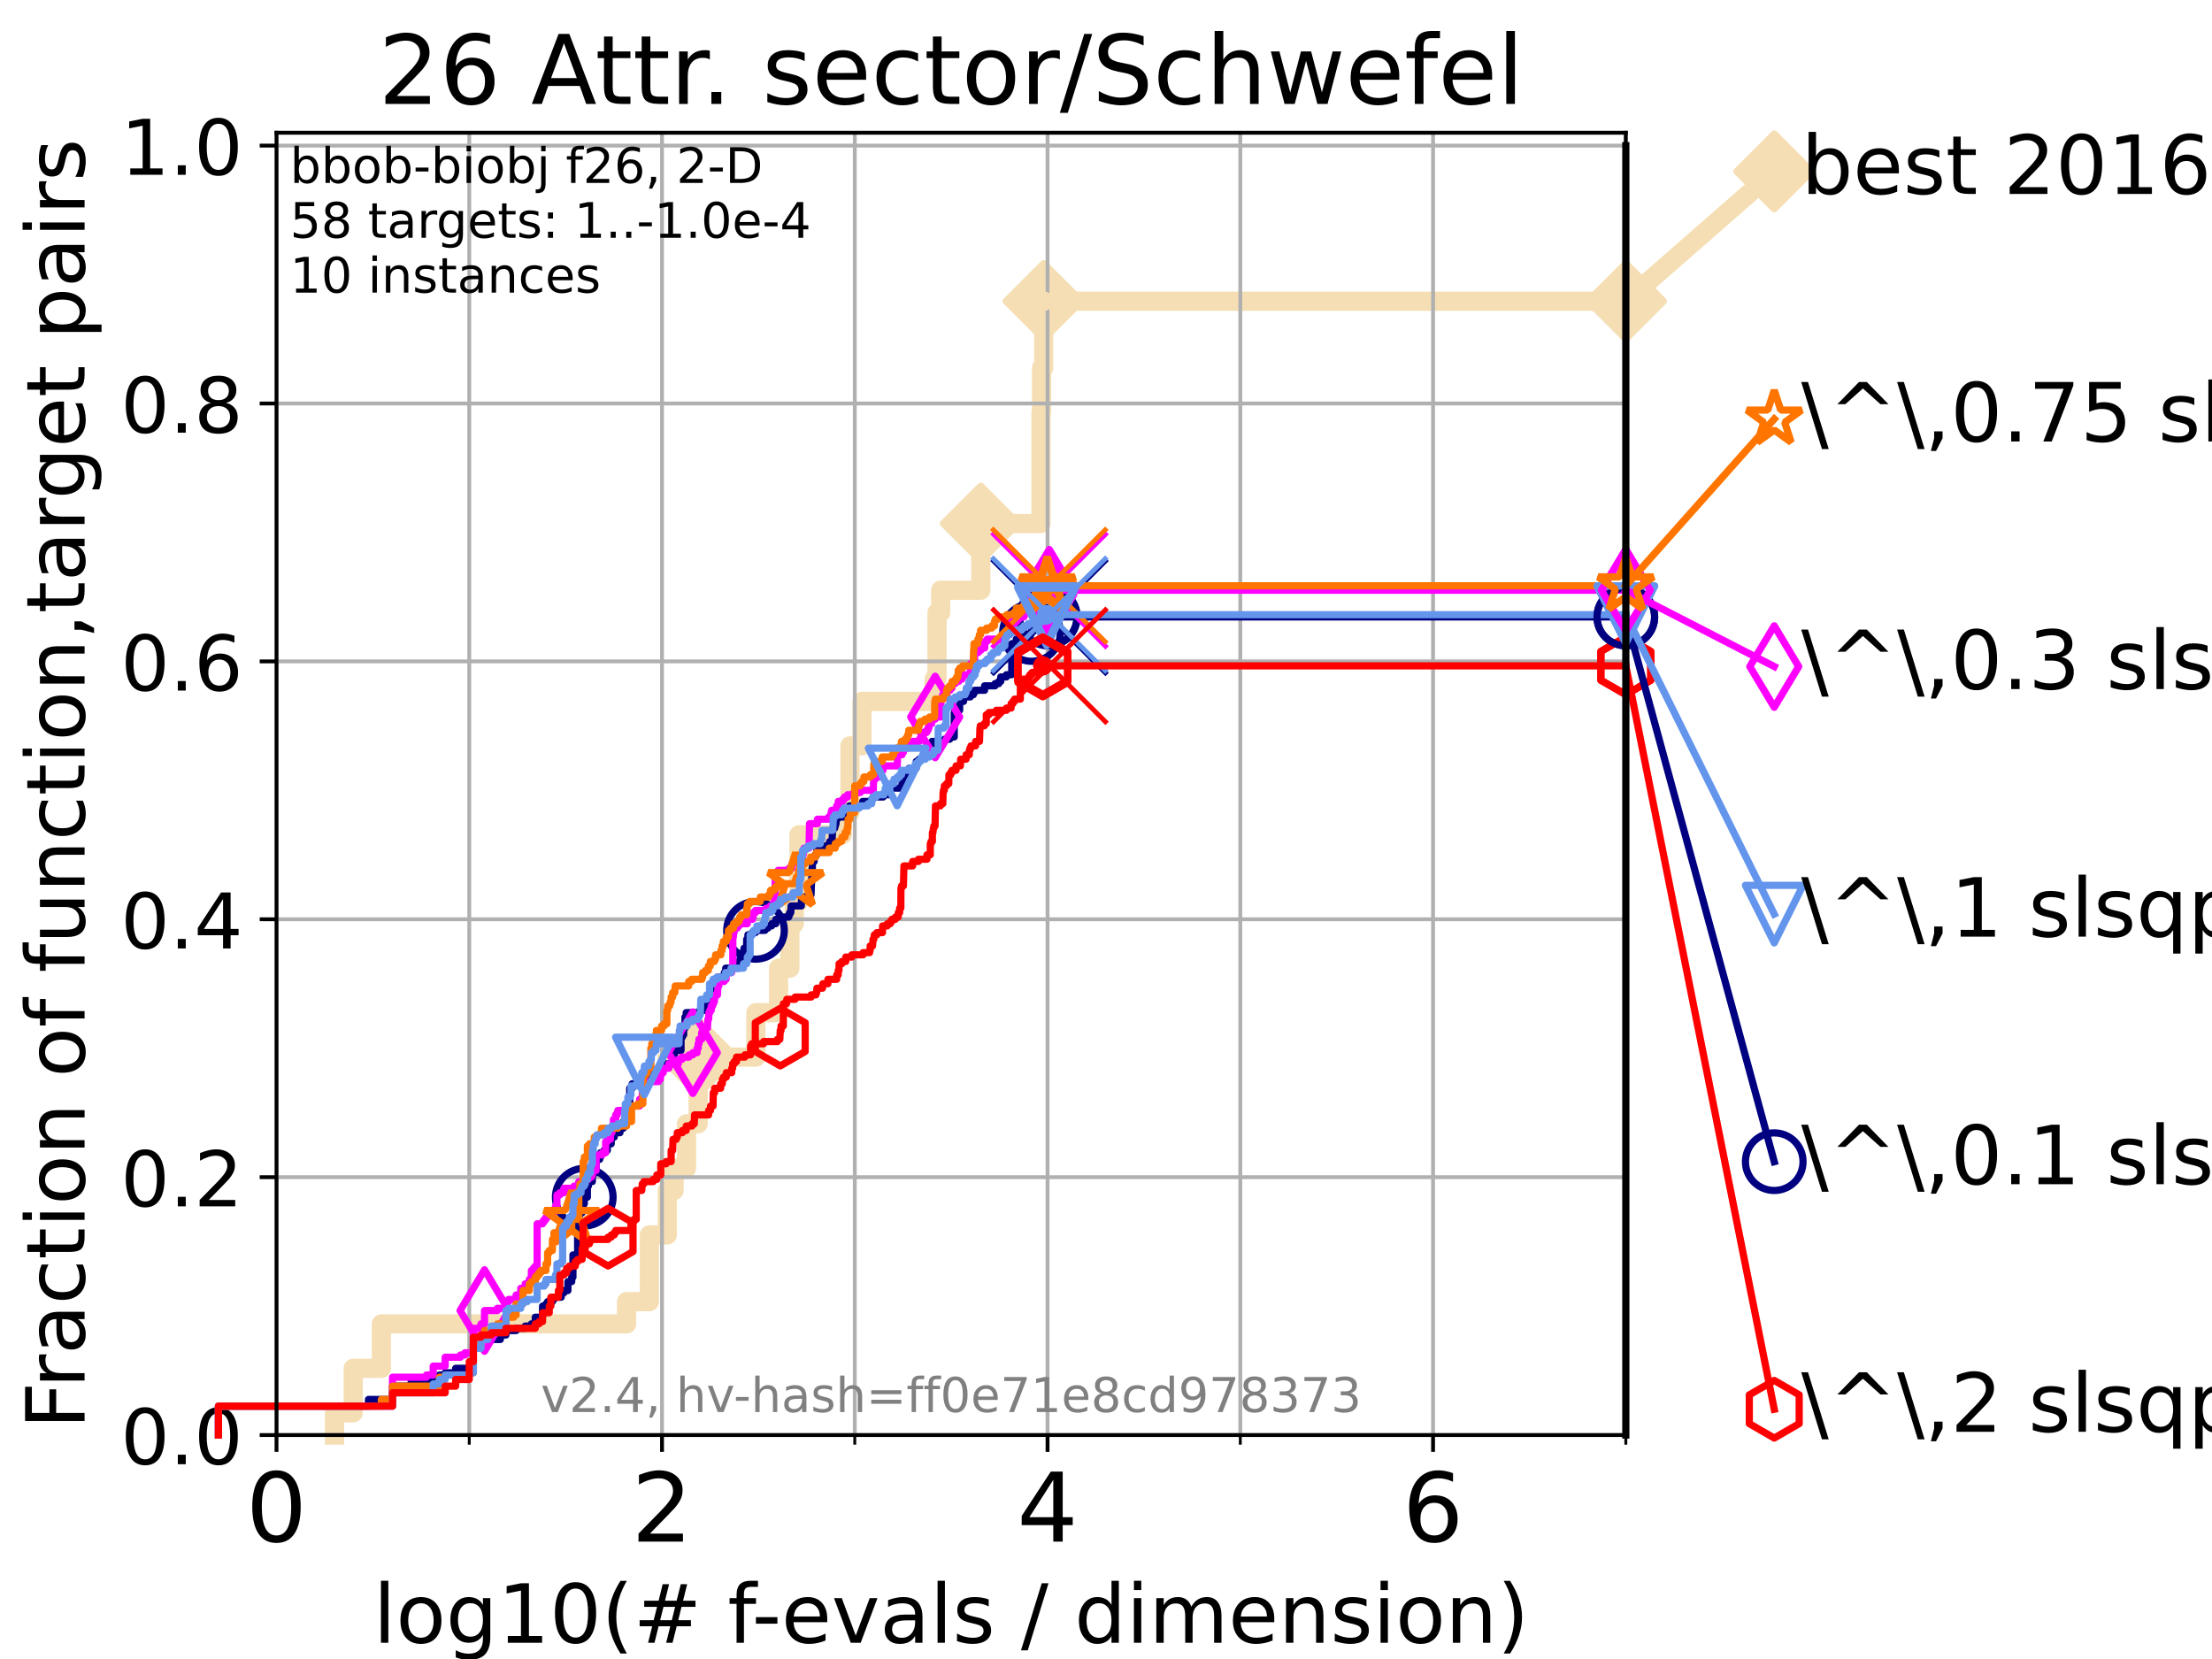 <?xml version="1.0" encoding="utf-8" standalone="no"?>
<!DOCTYPE svg PUBLIC "-//W3C//DTD SVG 1.1//EN"
  "http://www.w3.org/Graphics/SVG/1.1/DTD/svg11.dtd">
<!-- Created with matplotlib (https://matplotlib.org/) -->
<svg height="345.6pt" version="1.1" viewBox="0 0 460.8 345.6" width="460.8pt" xmlns="http://www.w3.org/2000/svg" xmlns:xlink="http://www.w3.org/1999/xlink">
 <defs>
  <style type="text/css">*{stroke-linecap:butt;stroke-linejoin:round;}</style>
 </defs>
 <g id="figure_1">
  <g id="patch_1">
   <path d="M 0 345.6 
L 460.8 345.6 
L 460.8 0 
L 0 0 
z
" style="fill:#ffffff;"/>
  </g>
  <g id="axes_1">
   <g id="patch_2">
    <path d="M 57.6 298.944 
L 338.688 298.944 
L 338.688 27.648 
L 57.6 27.648 
z
" style="fill:#ffffff;"/>
   </g>
   <g id="line2d_1">
    <path d="M 69.688 298.944 
L 69.688 294.313 
L 73.579 294.313 
L 73.579 285.05 
L 79.447 285.05 
L 79.447 275.788 
L 130.532 275.788 
L 130.532 271.157 
L 135.281 271.157 
L 135.281 257.263 
L 139.009 257.263 
L 139.009 248.001 
L 140.424 248.001 
L 140.424 243.37 
L 143.015 243.37 
L 143.015 234.107 
L 145.441 234.107 
L 145.441 220.214 
L 157.472 220.214 
L 157.472 210.951 
L 162.195 210.951 
L 162.195 201.689 
L 164.543 201.689 
L 164.543 192.426 
L 165.465 192.426 
L 165.465 187.795 
L 166.443 187.795 
L 166.443 173.901 
L 175.477 173.901 
L 175.477 169.27 
L 177.071 169.27 
L 177.071 155.377 
L 179.561 155.377 
L 179.561 146.114 
L 194.585 146.114 
L 194.585 141.483 
L 195.2 141.483 
L 195.2 127.589 
L 195.96 127.589 
L 195.96 122.958 
L 204.316 122.958 
L 204.316 109.065 
L 216.85 109.065 
L 216.85 85.909 
L 216.976 85.909 
L 216.976 76.646 
L 217.43 76.646 
L 217.43 62.753 
L 338.688 62.753 
" style="fill:none;stroke:#f5deb3;stroke-linecap:square;stroke-width:4;"/>
   </g>
   <g id="line2d_2">
    <defs>
     <path d="M 0 7.778 
L 7.778 0 
L 0 -7.778 
L -7.778 0 
z
" id="m8343c82e0c" style="stroke:#f5deb3;stroke-linejoin:miter;stroke-width:1.5;"/>
    </defs>
    <g>
     <use style="fill:#f5deb3;stroke:#f5deb3;stroke-linejoin:miter;stroke-width:1.5;" x="145.441" xlink:href="#m8343c82e0c" y="220.214"/>
     <use style="fill:#f5deb3;stroke:#f5deb3;stroke-linejoin:miter;stroke-width:1.5;" x="204.316" xlink:href="#m8343c82e0c" y="109.065"/>
     <use style="fill:#f5deb3;stroke:#f5deb3;stroke-linejoin:miter;stroke-width:1.5;" x="217.43" xlink:href="#m8343c82e0c" y="62.753"/>
     <use style="fill:#f5deb3;stroke:#f5deb3;stroke-linejoin:miter;stroke-width:1.5;" x="217.43" xlink:href="#m8343c82e0c" y="62.753"/>
     <use style="fill:#f5deb3;stroke:#f5deb3;stroke-linejoin:miter;stroke-width:1.5;" x="338.688" xlink:href="#m8343c82e0c" y="62.753"/>
    </g>
   </g>
   <g id="line2d_3">
    <path style="fill:none;stroke:#f5deb3;stroke-linecap:square;stroke-width:4;"/>
    <g/>
   </g>
   <g id="line2d_4">
    <path d="M 338.688 62.753 
L 369.608 35.706 
" style="fill:none;stroke:#f5deb3;stroke-linecap:square;stroke-width:4;"/>
    <g>
     <use style="fill:#f5deb3;stroke:#f5deb3;stroke-linejoin:miter;stroke-width:1.5;" x="338.688" xlink:href="#m8343c82e0c" y="62.753"/>
     <use style="fill:#f5deb3;stroke:#f5deb3;stroke-linejoin:miter;stroke-width:1.5;" x="369.608" xlink:href="#m8343c82e0c" y="35.706"/>
    </g>
   </g>
   <g id="matplotlib.axis_1">
    <g id="xtick_1">
     <g id="line2d_5">
      <path clip-path="url(#p57ab6421d9)" d="M 57.6 298.944 
L 57.6 27.648 
" style="fill:none;stroke:#b0b0b0;stroke-linecap:square;stroke-width:0.8;"/>
     </g>
     <g id="line2d_6">
      <defs>
       <path d="M 0 0 
L 0 3.5 
" id="mcb9e231bd1" style="stroke:#000000;stroke-width:0.8;"/>
      </defs>
      <g>
       <use style="stroke:#000000;stroke-width:0.8;" x="57.6" xlink:href="#mcb9e231bd1" y="298.944"/>
      </g>
     </g>
     <g id="text_1">
      <!-- 0 -->
      <g transform="translate(51.237 321.141)scale(0.2 -0.2)">
       <defs>
        <path d="M 31.781 66.406 
Q 24.172 66.406 20.328 58.906 
Q 16.5 51.422 16.5 36.375 
Q 16.5 21.391 20.328 13.891 
Q 24.172 6.391 31.781 6.391 
Q 39.453 6.391 43.281 13.891 
Q 47.125 21.391 47.125 36.375 
Q 47.125 51.422 43.281 58.906 
Q 39.453 66.406 31.781 66.406 
z
M 31.781 74.219 
Q 44.047 74.219 50.516 64.516 
Q 56.984 54.828 56.984 36.375 
Q 56.984 17.969 50.516 8.266 
Q 44.047 -1.422 31.781 -1.422 
Q 19.531 -1.422 13.062 8.266 
Q 6.594 17.969 6.594 36.375 
Q 6.594 54.828 13.062 64.516 
Q 19.531 74.219 31.781 74.219 
z
" id="DejaVuSans-48"/>
       </defs>
       <use xlink:href="#DejaVuSans-48"/>
      </g>
     </g>
    </g>
    <g id="xtick_2">
     <g id="line2d_7">
      <path clip-path="url(#p57ab6421d9)" d="M 137.911 298.944 
L 137.911 27.648 
" style="fill:none;stroke:#b0b0b0;stroke-linecap:square;stroke-width:0.8;"/>
     </g>
     <g id="line2d_8">
      <g>
       <use style="stroke:#000000;stroke-width:0.8;" x="137.911" xlink:href="#mcb9e231bd1" y="298.944"/>
      </g>
     </g>
     <g id="text_2">
      <!-- 2 -->
      <g transform="translate(131.548 321.141)scale(0.2 -0.2)">
       <defs>
        <path d="M 19.188 8.297 
L 53.609 8.297 
L 53.609 0 
L 7.328 0 
L 7.328 8.297 
Q 12.938 14.109 22.625 23.891 
Q 32.328 33.688 34.812 36.531 
Q 39.547 41.844 41.422 45.531 
Q 43.312 49.219 43.312 52.781 
Q 43.312 58.594 39.234 62.25 
Q 35.156 65.922 28.609 65.922 
Q 23.969 65.922 18.812 64.312 
Q 13.672 62.703 7.812 59.422 
L 7.812 69.391 
Q 13.766 71.781 18.938 73 
Q 24.125 74.219 28.422 74.219 
Q 39.75 74.219 46.484 68.547 
Q 53.219 62.891 53.219 53.422 
Q 53.219 48.922 51.531 44.891 
Q 49.859 40.875 45.406 35.406 
Q 44.188 33.984 37.641 27.219 
Q 31.109 20.453 19.188 8.297 
z
" id="DejaVuSans-50"/>
       </defs>
       <use xlink:href="#DejaVuSans-50"/>
      </g>
     </g>
    </g>
    <g id="xtick_3">
     <g id="line2d_9">
      <path clip-path="url(#p57ab6421d9)" d="M 218.222 298.944 
L 218.222 27.648 
" style="fill:none;stroke:#b0b0b0;stroke-linecap:square;stroke-width:0.8;"/>
     </g>
     <g id="line2d_10">
      <g>
       <use style="stroke:#000000;stroke-width:0.8;" x="218.222" xlink:href="#mcb9e231bd1" y="298.944"/>
      </g>
     </g>
     <g id="text_3">
      <!-- 4 -->
      <g transform="translate(211.859 321.141)scale(0.2 -0.2)">
       <defs>
        <path d="M 37.797 64.312 
L 12.891 25.391 
L 37.797 25.391 
z
M 35.203 72.906 
L 47.609 72.906 
L 47.609 25.391 
L 58.016 25.391 
L 58.016 17.188 
L 47.609 17.188 
L 47.609 0 
L 37.797 0 
L 37.797 17.188 
L 4.891 17.188 
L 4.891 26.703 
z
" id="DejaVuSans-52"/>
       </defs>
       <use xlink:href="#DejaVuSans-52"/>
      </g>
     </g>
    </g>
    <g id="xtick_4">
     <g id="line2d_11">
      <path clip-path="url(#p57ab6421d9)" d="M 298.533 298.944 
L 298.533 27.648 
" style="fill:none;stroke:#b0b0b0;stroke-linecap:square;stroke-width:0.8;"/>
     </g>
     <g id="line2d_12">
      <g>
       <use style="stroke:#000000;stroke-width:0.8;" x="298.533" xlink:href="#mcb9e231bd1" y="298.944"/>
      </g>
     </g>
     <g id="text_4">
      <!-- 6 -->
      <g transform="translate(292.17 321.141)scale(0.2 -0.2)">
       <defs>
        <path d="M 33.016 40.375 
Q 26.375 40.375 22.484 35.828 
Q 18.609 31.297 18.609 23.391 
Q 18.609 15.531 22.484 10.953 
Q 26.375 6.391 33.016 6.391 
Q 39.656 6.391 43.531 10.953 
Q 47.406 15.531 47.406 23.391 
Q 47.406 31.297 43.531 35.828 
Q 39.656 40.375 33.016 40.375 
z
M 52.594 71.297 
L 52.594 62.312 
Q 48.875 64.062 45.094 64.984 
Q 41.312 65.922 37.594 65.922 
Q 27.828 65.922 22.672 59.328 
Q 17.531 52.734 16.797 39.406 
Q 19.672 43.656 24.016 45.922 
Q 28.375 48.188 33.594 48.188 
Q 44.578 48.188 50.953 41.516 
Q 57.328 34.859 57.328 23.391 
Q 57.328 12.156 50.688 5.359 
Q 44.047 -1.422 33.016 -1.422 
Q 20.359 -1.422 13.672 8.266 
Q 6.984 17.969 6.984 36.375 
Q 6.984 53.656 15.188 63.938 
Q 23.391 74.219 37.203 74.219 
Q 40.922 74.219 44.703 73.484 
Q 48.484 72.75 52.594 71.297 
z
" id="DejaVuSans-54"/>
       </defs>
       <use xlink:href="#DejaVuSans-54"/>
      </g>
     </g>
    </g>
    <g id="xtick_5">
     <g id="line2d_13">
      <path clip-path="url(#p57ab6421d9)" d="M 97.755 298.944 
L 97.755 27.648 
" style="fill:none;stroke:#b0b0b0;stroke-linecap:square;stroke-width:0.8;"/>
     </g>
     <g id="line2d_14">
      <defs>
       <path d="M 0 0 
L 0 2 
" id="m4602848362" style="stroke:#000000;stroke-width:0.6;"/>
      </defs>
      <g>
       <use style="stroke:#000000;stroke-width:0.6;" x="97.755" xlink:href="#m4602848362" y="298.944"/>
      </g>
     </g>
    </g>
    <g id="xtick_6">
     <g id="line2d_15">
      <path clip-path="url(#p57ab6421d9)" d="M 178.066 298.944 
L 178.066 27.648 
" style="fill:none;stroke:#b0b0b0;stroke-linecap:square;stroke-width:0.8;"/>
     </g>
     <g id="line2d_16">
      <g>
       <use style="stroke:#000000;stroke-width:0.6;" x="178.066" xlink:href="#m4602848362" y="298.944"/>
      </g>
     </g>
    </g>
    <g id="xtick_7">
     <g id="line2d_17">
      <path clip-path="url(#p57ab6421d9)" d="M 258.377 298.944 
L 258.377 27.648 
" style="fill:none;stroke:#b0b0b0;stroke-linecap:square;stroke-width:0.8;"/>
     </g>
     <g id="line2d_18">
      <g>
       <use style="stroke:#000000;stroke-width:0.6;" x="258.377" xlink:href="#m4602848362" y="298.944"/>
      </g>
     </g>
    </g>
    <g id="xtick_8">
     <g id="line2d_19">
      <path clip-path="url(#p57ab6421d9)" d="M 338.688 298.944 
L 338.688 27.648 
" style="fill:none;stroke:#b0b0b0;stroke-linecap:square;stroke-width:0.8;"/>
     </g>
     <g id="line2d_20">
      <g>
       <use style="stroke:#000000;stroke-width:0.6;" x="338.688" xlink:href="#m4602848362" y="298.944"/>
      </g>
     </g>
    </g>
    <g id="text_5">
     <!-- log10(# f-evals / dimension) -->
     <g transform="translate(77.764 342.218)scale(0.17 -0.17)">
      <defs>
       <path d="M 9.422 75.984 
L 18.406 75.984 
L 18.406 0 
L 9.422 0 
z
" id="DejaVuSans-108"/>
       <path d="M 30.609 48.391 
Q 23.391 48.391 19.188 42.75 
Q 14.984 37.109 14.984 27.297 
Q 14.984 17.484 19.156 11.844 
Q 23.344 6.203 30.609 6.203 
Q 37.797 6.203 41.984 11.859 
Q 46.188 17.531 46.188 27.297 
Q 46.188 37.016 41.984 42.703 
Q 37.797 48.391 30.609 48.391 
z
M 30.609 56 
Q 42.328 56 49.016 48.375 
Q 55.719 40.766 55.719 27.297 
Q 55.719 13.875 49.016 6.219 
Q 42.328 -1.422 30.609 -1.422 
Q 18.844 -1.422 12.172 6.219 
Q 5.516 13.875 5.516 27.297 
Q 5.516 40.766 12.172 48.375 
Q 18.844 56 30.609 56 
z
" id="DejaVuSans-111"/>
       <path d="M 45.406 27.984 
Q 45.406 37.75 41.375 43.109 
Q 37.359 48.484 30.078 48.484 
Q 22.859 48.484 18.828 43.109 
Q 14.797 37.75 14.797 27.984 
Q 14.797 18.266 18.828 12.891 
Q 22.859 7.516 30.078 7.516 
Q 37.359 7.516 41.375 12.891 
Q 45.406 18.266 45.406 27.984 
z
M 54.391 6.781 
Q 54.391 -7.172 48.188 -13.984 
Q 42 -20.797 29.203 -20.797 
Q 24.469 -20.797 20.266 -20.094 
Q 16.062 -19.391 12.109 -17.922 
L 12.109 -9.188 
Q 16.062 -11.328 19.922 -12.344 
Q 23.781 -13.375 27.781 -13.375 
Q 36.625 -13.375 41.016 -8.766 
Q 45.406 -4.156 45.406 5.172 
L 45.406 9.625 
Q 42.625 4.781 38.281 2.391 
Q 33.938 0 27.875 0 
Q 17.828 0 11.672 7.656 
Q 5.516 15.328 5.516 27.984 
Q 5.516 40.672 11.672 48.328 
Q 17.828 56 27.875 56 
Q 33.938 56 38.281 53.609 
Q 42.625 51.219 45.406 46.391 
L 45.406 54.688 
L 54.391 54.688 
z
" id="DejaVuSans-103"/>
       <path d="M 12.406 8.297 
L 28.516 8.297 
L 28.516 63.922 
L 10.984 60.406 
L 10.984 69.391 
L 28.422 72.906 
L 38.281 72.906 
L 38.281 8.297 
L 54.391 8.297 
L 54.391 0 
L 12.406 0 
z
" id="DejaVuSans-49"/>
       <path d="M 31 75.875 
Q 24.469 64.656 21.281 53.656 
Q 18.109 42.672 18.109 31.391 
Q 18.109 20.125 21.312 9.062 
Q 24.516 -2 31 -13.188 
L 23.188 -13.188 
Q 15.875 -1.703 12.234 9.375 
Q 8.594 20.453 8.594 31.391 
Q 8.594 42.281 12.203 53.312 
Q 15.828 64.359 23.188 75.875 
z
" id="DejaVuSans-40"/>
       <path d="M 51.125 44 
L 36.922 44 
L 32.812 27.688 
L 47.125 27.688 
z
M 43.797 71.781 
L 38.719 51.516 
L 52.984 51.516 
L 58.109 71.781 
L 65.922 71.781 
L 60.891 51.516 
L 76.125 51.516 
L 76.125 44 
L 58.984 44 
L 54.984 27.688 
L 70.516 27.688 
L 70.516 20.219 
L 53.078 20.219 
L 48 0 
L 40.188 0 
L 45.219 20.219 
L 30.906 20.219 
L 25.875 0 
L 18.016 0 
L 23.094 20.219 
L 7.719 20.219 
L 7.719 27.688 
L 24.906 27.688 
L 29 44 
L 13.281 44 
L 13.281 51.516 
L 30.906 51.516 
L 35.891 71.781 
z
" id="DejaVuSans-35"/>
       <path id="DejaVuSans-32"/>
       <path d="M 37.109 75.984 
L 37.109 68.5 
L 28.516 68.5 
Q 23.688 68.5 21.797 66.547 
Q 19.922 64.594 19.922 59.516 
L 19.922 54.688 
L 34.719 54.688 
L 34.719 47.703 
L 19.922 47.703 
L 19.922 0 
L 10.891 0 
L 10.891 47.703 
L 2.297 47.703 
L 2.297 54.688 
L 10.891 54.688 
L 10.891 58.5 
Q 10.891 67.625 15.141 71.797 
Q 19.391 75.984 28.609 75.984 
z
" id="DejaVuSans-102"/>
       <path d="M 4.891 31.391 
L 31.203 31.391 
L 31.203 23.391 
L 4.891 23.391 
z
" id="DejaVuSans-45"/>
       <path d="M 56.203 29.594 
L 56.203 25.203 
L 14.891 25.203 
Q 15.484 15.922 20.484 11.062 
Q 25.484 6.203 34.422 6.203 
Q 39.594 6.203 44.453 7.469 
Q 49.312 8.734 54.109 11.281 
L 54.109 2.781 
Q 49.266 0.734 44.188 -0.344 
Q 39.109 -1.422 33.891 -1.422 
Q 20.797 -1.422 13.156 6.188 
Q 5.516 13.812 5.516 26.812 
Q 5.516 40.234 12.766 48.109 
Q 20.016 56 32.328 56 
Q 43.359 56 49.781 48.891 
Q 56.203 41.797 56.203 29.594 
z
M 47.219 32.234 
Q 47.125 39.594 43.094 43.984 
Q 39.062 48.391 32.422 48.391 
Q 24.906 48.391 20.391 44.141 
Q 15.875 39.891 15.188 32.172 
z
" id="DejaVuSans-101"/>
       <path d="M 2.984 54.688 
L 12.5 54.688 
L 29.594 8.797 
L 46.688 54.688 
L 56.203 54.688 
L 35.688 0 
L 23.484 0 
z
" id="DejaVuSans-118"/>
       <path d="M 34.281 27.484 
Q 23.391 27.484 19.188 25 
Q 14.984 22.516 14.984 16.5 
Q 14.984 11.719 18.141 8.906 
Q 21.297 6.109 26.703 6.109 
Q 34.188 6.109 38.703 11.406 
Q 43.219 16.703 43.219 25.484 
L 43.219 27.484 
z
M 52.203 31.203 
L 52.203 0 
L 43.219 0 
L 43.219 8.297 
Q 40.141 3.328 35.547 0.953 
Q 30.953 -1.422 24.312 -1.422 
Q 15.922 -1.422 10.953 3.297 
Q 6 8.016 6 15.922 
Q 6 25.141 12.172 29.828 
Q 18.359 34.516 30.609 34.516 
L 43.219 34.516 
L 43.219 35.406 
Q 43.219 41.609 39.141 45 
Q 35.062 48.391 27.688 48.391 
Q 23 48.391 18.547 47.266 
Q 14.109 46.141 10.016 43.891 
L 10.016 52.203 
Q 14.938 54.109 19.578 55.047 
Q 24.219 56 28.609 56 
Q 40.484 56 46.344 49.844 
Q 52.203 43.703 52.203 31.203 
z
" id="DejaVuSans-97"/>
       <path d="M 44.281 53.078 
L 44.281 44.578 
Q 40.484 46.531 36.375 47.5 
Q 32.281 48.484 27.875 48.484 
Q 21.188 48.484 17.844 46.438 
Q 14.5 44.391 14.5 40.281 
Q 14.5 37.156 16.891 35.375 
Q 19.281 33.594 26.516 31.984 
L 29.594 31.297 
Q 39.156 29.25 43.188 25.516 
Q 47.219 21.781 47.219 15.094 
Q 47.219 7.469 41.188 3.016 
Q 35.156 -1.422 24.609 -1.422 
Q 20.219 -1.422 15.453 -0.562 
Q 10.688 0.297 5.422 2 
L 5.422 11.281 
Q 10.406 8.688 15.234 7.391 
Q 20.062 6.109 24.812 6.109 
Q 31.156 6.109 34.562 8.281 
Q 37.984 10.453 37.984 14.406 
Q 37.984 18.062 35.516 20.016 
Q 33.062 21.969 24.703 23.781 
L 21.578 24.516 
Q 13.234 26.266 9.516 29.906 
Q 5.812 33.547 5.812 39.891 
Q 5.812 47.609 11.281 51.797 
Q 16.75 56 26.812 56 
Q 31.781 56 36.172 55.266 
Q 40.578 54.547 44.281 53.078 
z
" id="DejaVuSans-115"/>
       <path d="M 25.391 72.906 
L 33.688 72.906 
L 8.297 -9.281 
L 0 -9.281 
z
" id="DejaVuSans-47"/>
       <path d="M 45.406 46.391 
L 45.406 75.984 
L 54.391 75.984 
L 54.391 0 
L 45.406 0 
L 45.406 8.203 
Q 42.578 3.328 38.25 0.953 
Q 33.938 -1.422 27.875 -1.422 
Q 17.969 -1.422 11.734 6.484 
Q 5.516 14.406 5.516 27.297 
Q 5.516 40.188 11.734 48.094 
Q 17.969 56 27.875 56 
Q 33.938 56 38.25 53.625 
Q 42.578 51.266 45.406 46.391 
z
M 14.797 27.297 
Q 14.797 17.391 18.875 11.75 
Q 22.953 6.109 30.078 6.109 
Q 37.203 6.109 41.297 11.75 
Q 45.406 17.391 45.406 27.297 
Q 45.406 37.203 41.297 42.844 
Q 37.203 48.484 30.078 48.484 
Q 22.953 48.484 18.875 42.844 
Q 14.797 37.203 14.797 27.297 
z
" id="DejaVuSans-100"/>
       <path d="M 9.422 54.688 
L 18.406 54.688 
L 18.406 0 
L 9.422 0 
z
M 9.422 75.984 
L 18.406 75.984 
L 18.406 64.594 
L 9.422 64.594 
z
" id="DejaVuSans-105"/>
       <path d="M 52 44.188 
Q 55.375 50.25 60.062 53.125 
Q 64.75 56 71.094 56 
Q 79.641 56 84.281 50.016 
Q 88.922 44.047 88.922 33.016 
L 88.922 0 
L 79.891 0 
L 79.891 32.719 
Q 79.891 40.578 77.094 44.375 
Q 74.312 48.188 68.609 48.188 
Q 61.625 48.188 57.562 43.547 
Q 53.516 38.922 53.516 30.906 
L 53.516 0 
L 44.484 0 
L 44.484 32.719 
Q 44.484 40.625 41.703 44.406 
Q 38.922 48.188 33.109 48.188 
Q 26.219 48.188 22.156 43.531 
Q 18.109 38.875 18.109 30.906 
L 18.109 0 
L 9.078 0 
L 9.078 54.688 
L 18.109 54.688 
L 18.109 46.188 
Q 21.188 51.219 25.484 53.609 
Q 29.781 56 35.688 56 
Q 41.656 56 45.828 52.969 
Q 50 49.953 52 44.188 
z
" id="DejaVuSans-109"/>
       <path d="M 54.891 33.016 
L 54.891 0 
L 45.906 0 
L 45.906 32.719 
Q 45.906 40.484 42.875 44.328 
Q 39.844 48.188 33.797 48.188 
Q 26.516 48.188 22.312 43.547 
Q 18.109 38.922 18.109 30.906 
L 18.109 0 
L 9.078 0 
L 9.078 54.688 
L 18.109 54.688 
L 18.109 46.188 
Q 21.344 51.125 25.703 53.562 
Q 30.078 56 35.797 56 
Q 45.219 56 50.047 50.172 
Q 54.891 44.344 54.891 33.016 
z
" id="DejaVuSans-110"/>
       <path d="M 8.016 75.875 
L 15.828 75.875 
Q 23.141 64.359 26.781 53.312 
Q 30.422 42.281 30.422 31.391 
Q 30.422 20.453 26.781 9.375 
Q 23.141 -1.703 15.828 -13.188 
L 8.016 -13.188 
Q 14.5 -2 17.703 9.062 
Q 20.906 20.125 20.906 31.391 
Q 20.906 42.672 17.703 53.656 
Q 14.5 64.656 8.016 75.875 
z
" id="DejaVuSans-41"/>
      </defs>
      <use xlink:href="#DejaVuSans-108"/>
      <use x="27.783" xlink:href="#DejaVuSans-111"/>
      <use x="88.965" xlink:href="#DejaVuSans-103"/>
      <use x="152.441" xlink:href="#DejaVuSans-49"/>
      <use x="216.064" xlink:href="#DejaVuSans-48"/>
      <use x="279.688" xlink:href="#DejaVuSans-40"/>
      <use x="318.701" xlink:href="#DejaVuSans-35"/>
      <use x="402.49" xlink:href="#DejaVuSans-32"/>
      <use x="434.277" xlink:href="#DejaVuSans-102"/>
      <use x="463.982" xlink:href="#DejaVuSans-45"/>
      <use x="500.066" xlink:href="#DejaVuSans-101"/>
      <use x="561.59" xlink:href="#DejaVuSans-118"/>
      <use x="620.77" xlink:href="#DejaVuSans-97"/>
      <use x="682.049" xlink:href="#DejaVuSans-108"/>
      <use x="709.832" xlink:href="#DejaVuSans-115"/>
      <use x="761.932" xlink:href="#DejaVuSans-32"/>
      <use x="793.719" xlink:href="#DejaVuSans-47"/>
      <use x="827.41" xlink:href="#DejaVuSans-32"/>
      <use x="859.197" xlink:href="#DejaVuSans-100"/>
      <use x="922.674" xlink:href="#DejaVuSans-105"/>
      <use x="950.457" xlink:href="#DejaVuSans-109"/>
      <use x="1047.869" xlink:href="#DejaVuSans-101"/>
      <use x="1109.393" xlink:href="#DejaVuSans-110"/>
      <use x="1172.771" xlink:href="#DejaVuSans-115"/>
      <use x="1224.871" xlink:href="#DejaVuSans-105"/>
      <use x="1252.654" xlink:href="#DejaVuSans-111"/>
      <use x="1313.836" xlink:href="#DejaVuSans-110"/>
      <use x="1377.215" xlink:href="#DejaVuSans-41"/>
     </g>
    </g>
   </g>
   <g id="matplotlib.axis_2">
    <g id="ytick_1">
     <g id="line2d_21">
      <path clip-path="url(#p57ab6421d9)" d="M 57.6 298.944 
L 338.688 298.944 
" style="fill:none;stroke:#b0b0b0;stroke-linecap:square;stroke-width:0.8;"/>
     </g>
     <g id="line2d_22">
      <defs>
       <path d="M 0 0 
L -3.5 0 
" id="mc7130989b3" style="stroke:#000000;stroke-width:0.8;"/>
      </defs>
      <g>
       <use style="stroke:#000000;stroke-width:0.8;" x="57.6" xlink:href="#mc7130989b3" y="298.944"/>
      </g>
     </g>
     <g id="text_6">
      <!-- 0.0 -->
      <g transform="translate(25.155 305.023)scale(0.16 -0.16)">
       <defs>
        <path d="M 10.688 12.406 
L 21 12.406 
L 21 0 
L 10.688 0 
z
" id="DejaVuSans-46"/>
       </defs>
       <use xlink:href="#DejaVuSans-48"/>
       <use x="63.623" xlink:href="#DejaVuSans-46"/>
       <use x="95.41" xlink:href="#DejaVuSans-48"/>
      </g>
     </g>
    </g>
    <g id="ytick_2">
     <g id="line2d_23">
      <path clip-path="url(#p57ab6421d9)" d="M 57.6 245.222 
L 338.688 245.222 
" style="fill:none;stroke:#b0b0b0;stroke-linecap:square;stroke-width:0.8;"/>
     </g>
     <g id="line2d_24">
      <g>
       <use style="stroke:#000000;stroke-width:0.8;" x="57.6" xlink:href="#mc7130989b3" y="245.222"/>
      </g>
     </g>
     <g id="text_7">
      <!-- 0.2 -->
      <g transform="translate(25.155 251.301)scale(0.16 -0.16)">
       <use xlink:href="#DejaVuSans-48"/>
       <use x="63.623" xlink:href="#DejaVuSans-46"/>
       <use x="95.41" xlink:href="#DejaVuSans-50"/>
      </g>
     </g>
    </g>
    <g id="ytick_3">
     <g id="line2d_25">
      <path clip-path="url(#p57ab6421d9)" d="M 57.6 191.5 
L 338.688 191.5 
" style="fill:none;stroke:#b0b0b0;stroke-linecap:square;stroke-width:0.8;"/>
     </g>
     <g id="line2d_26">
      <g>
       <use style="stroke:#000000;stroke-width:0.8;" x="57.6" xlink:href="#mc7130989b3" y="191.5"/>
      </g>
     </g>
     <g id="text_8">
      <!-- 0.4 -->
      <g transform="translate(25.155 197.579)scale(0.16 -0.16)">
       <use xlink:href="#DejaVuSans-48"/>
       <use x="63.623" xlink:href="#DejaVuSans-46"/>
       <use x="95.41" xlink:href="#DejaVuSans-52"/>
      </g>
     </g>
    </g>
    <g id="ytick_4">
     <g id="line2d_27">
      <path clip-path="url(#p57ab6421d9)" d="M 57.6 137.778 
L 338.688 137.778 
" style="fill:none;stroke:#b0b0b0;stroke-linecap:square;stroke-width:0.8;"/>
     </g>
     <g id="line2d_28">
      <g>
       <use style="stroke:#000000;stroke-width:0.8;" x="57.6" xlink:href="#mc7130989b3" y="137.778"/>
      </g>
     </g>
     <g id="text_9">
      <!-- 0.6 -->
      <g transform="translate(25.155 143.857)scale(0.16 -0.16)">
       <use xlink:href="#DejaVuSans-48"/>
       <use x="63.623" xlink:href="#DejaVuSans-46"/>
       <use x="95.41" xlink:href="#DejaVuSans-54"/>
      </g>
     </g>
    </g>
    <g id="ytick_5">
     <g id="line2d_29">
      <path clip-path="url(#p57ab6421d9)" d="M 57.6 84.056 
L 338.688 84.056 
" style="fill:none;stroke:#b0b0b0;stroke-linecap:square;stroke-width:0.8;"/>
     </g>
     <g id="line2d_30">
      <g>
       <use style="stroke:#000000;stroke-width:0.8;" x="57.6" xlink:href="#mc7130989b3" y="84.056"/>
      </g>
     </g>
     <g id="text_10">
      <!-- 0.8 -->
      <g transform="translate(25.155 90.135)scale(0.16 -0.16)">
       <defs>
        <path d="M 31.781 34.625 
Q 24.75 34.625 20.719 30.859 
Q 16.703 27.094 16.703 20.516 
Q 16.703 13.922 20.719 10.156 
Q 24.75 6.391 31.781 6.391 
Q 38.812 6.391 42.859 10.172 
Q 46.922 13.969 46.922 20.516 
Q 46.922 27.094 42.891 30.859 
Q 38.875 34.625 31.781 34.625 
z
M 21.922 38.812 
Q 15.578 40.375 12.031 44.719 
Q 8.5 49.078 8.5 55.328 
Q 8.5 64.062 14.719 69.141 
Q 20.953 74.219 31.781 74.219 
Q 42.672 74.219 48.875 69.141 
Q 55.078 64.062 55.078 55.328 
Q 55.078 49.078 51.531 44.719 
Q 48 40.375 41.703 38.812 
Q 48.828 37.156 52.797 32.312 
Q 56.781 27.484 56.781 20.516 
Q 56.781 9.906 50.312 4.234 
Q 43.844 -1.422 31.781 -1.422 
Q 19.734 -1.422 13.25 4.234 
Q 6.781 9.906 6.781 20.516 
Q 6.781 27.484 10.781 32.312 
Q 14.797 37.156 21.922 38.812 
z
M 18.312 54.391 
Q 18.312 48.734 21.844 45.562 
Q 25.391 42.391 31.781 42.391 
Q 38.141 42.391 41.719 45.562 
Q 45.312 48.734 45.312 54.391 
Q 45.312 60.062 41.719 63.234 
Q 38.141 66.406 31.781 66.406 
Q 25.391 66.406 21.844 63.234 
Q 18.312 60.062 18.312 54.391 
z
" id="DejaVuSans-56"/>
       </defs>
       <use xlink:href="#DejaVuSans-48"/>
       <use x="63.623" xlink:href="#DejaVuSans-46"/>
       <use x="95.41" xlink:href="#DejaVuSans-56"/>
      </g>
     </g>
    </g>
    <g id="ytick_6">
     <g id="line2d_31">
      <path clip-path="url(#p57ab6421d9)" d="M 57.6 30.334 
L 338.688 30.334 
" style="fill:none;stroke:#b0b0b0;stroke-linecap:square;stroke-width:0.8;"/>
     </g>
     <g id="line2d_32">
      <g>
       <use style="stroke:#000000;stroke-width:0.8;" x="57.6" xlink:href="#mc7130989b3" y="30.334"/>
      </g>
     </g>
     <g id="text_11">
      <!-- 1.0 -->
      <g transform="translate(25.155 36.413)scale(0.16 -0.16)">
       <use xlink:href="#DejaVuSans-49"/>
       <use x="63.623" xlink:href="#DejaVuSans-46"/>
       <use x="95.41" xlink:href="#DejaVuSans-48"/>
      </g>
     </g>
    </g>
    <g id="text_12">
     <!-- Fraction of function,target pairs -->
     <g transform="translate(17.62 297.681)rotate(-90)scale(0.17 -0.17)">
      <defs>
       <path d="M 9.812 72.906 
L 51.703 72.906 
L 51.703 64.594 
L 19.672 64.594 
L 19.672 43.109 
L 48.578 43.109 
L 48.578 34.812 
L 19.672 34.812 
L 19.672 0 
L 9.812 0 
z
" id="DejaVuSans-70"/>
       <path d="M 41.109 46.297 
Q 39.594 47.172 37.812 47.578 
Q 36.031 48 33.891 48 
Q 26.266 48 22.188 43.047 
Q 18.109 38.094 18.109 28.812 
L 18.109 0 
L 9.078 0 
L 9.078 54.688 
L 18.109 54.688 
L 18.109 46.188 
Q 20.953 51.172 25.484 53.578 
Q 30.031 56 36.531 56 
Q 37.453 56 38.578 55.875 
Q 39.703 55.766 41.062 55.516 
z
" id="DejaVuSans-114"/>
       <path d="M 48.781 52.594 
L 48.781 44.188 
Q 44.969 46.297 41.141 47.344 
Q 37.312 48.391 33.406 48.391 
Q 24.656 48.391 19.812 42.844 
Q 14.984 37.312 14.984 27.297 
Q 14.984 17.281 19.812 11.734 
Q 24.656 6.203 33.406 6.203 
Q 37.312 6.203 41.141 7.25 
Q 44.969 8.297 48.781 10.406 
L 48.781 2.094 
Q 45.016 0.344 40.984 -0.531 
Q 36.969 -1.422 32.422 -1.422 
Q 20.062 -1.422 12.781 6.344 
Q 5.516 14.109 5.516 27.297 
Q 5.516 40.672 12.859 48.328 
Q 20.219 56 33.016 56 
Q 37.156 56 41.109 55.141 
Q 45.062 54.297 48.781 52.594 
z
" id="DejaVuSans-99"/>
       <path d="M 18.312 70.219 
L 18.312 54.688 
L 36.812 54.688 
L 36.812 47.703 
L 18.312 47.703 
L 18.312 18.016 
Q 18.312 11.328 20.141 9.422 
Q 21.969 7.516 27.594 7.516 
L 36.812 7.516 
L 36.812 0 
L 27.594 0 
Q 17.188 0 13.234 3.875 
Q 9.281 7.766 9.281 18.016 
L 9.281 47.703 
L 2.688 47.703 
L 2.688 54.688 
L 9.281 54.688 
L 9.281 70.219 
z
" id="DejaVuSans-116"/>
       <path d="M 8.5 21.578 
L 8.5 54.688 
L 17.484 54.688 
L 17.484 21.922 
Q 17.484 14.156 20.5 10.266 
Q 23.531 6.391 29.594 6.391 
Q 36.859 6.391 41.078 11.031 
Q 45.312 15.672 45.312 23.688 
L 45.312 54.688 
L 54.297 54.688 
L 54.297 0 
L 45.312 0 
L 45.312 8.406 
Q 42.047 3.422 37.719 1 
Q 33.406 -1.422 27.688 -1.422 
Q 18.266 -1.422 13.375 4.438 
Q 8.5 10.297 8.5 21.578 
z
M 31.109 56 
z
" id="DejaVuSans-117"/>
       <path d="M 11.719 12.406 
L 22.016 12.406 
L 22.016 4 
L 14.016 -11.625 
L 7.719 -11.625 
L 11.719 4 
z
" id="DejaVuSans-44"/>
       <path d="M 18.109 8.203 
L 18.109 -20.797 
L 9.078 -20.797 
L 9.078 54.688 
L 18.109 54.688 
L 18.109 46.391 
Q 20.953 51.266 25.266 53.625 
Q 29.594 56 35.594 56 
Q 45.562 56 51.781 48.094 
Q 58.016 40.188 58.016 27.297 
Q 58.016 14.406 51.781 6.484 
Q 45.562 -1.422 35.594 -1.422 
Q 29.594 -1.422 25.266 0.953 
Q 20.953 3.328 18.109 8.203 
z
M 48.688 27.297 
Q 48.688 37.203 44.609 42.844 
Q 40.531 48.484 33.406 48.484 
Q 26.266 48.484 22.188 42.844 
Q 18.109 37.203 18.109 27.297 
Q 18.109 17.391 22.188 11.75 
Q 26.266 6.109 33.406 6.109 
Q 40.531 6.109 44.609 11.75 
Q 48.688 17.391 48.688 27.297 
z
" id="DejaVuSans-112"/>
      </defs>
      <use xlink:href="#DejaVuSans-70"/>
      <use x="50.27" xlink:href="#DejaVuSans-114"/>
      <use x="91.383" xlink:href="#DejaVuSans-97"/>
      <use x="152.662" xlink:href="#DejaVuSans-99"/>
      <use x="207.643" xlink:href="#DejaVuSans-116"/>
      <use x="246.852" xlink:href="#DejaVuSans-105"/>
      <use x="274.635" xlink:href="#DejaVuSans-111"/>
      <use x="335.816" xlink:href="#DejaVuSans-110"/>
      <use x="399.195" xlink:href="#DejaVuSans-32"/>
      <use x="430.982" xlink:href="#DejaVuSans-111"/>
      <use x="492.164" xlink:href="#DejaVuSans-102"/>
      <use x="527.369" xlink:href="#DejaVuSans-32"/>
      <use x="559.156" xlink:href="#DejaVuSans-102"/>
      <use x="594.361" xlink:href="#DejaVuSans-117"/>
      <use x="657.74" xlink:href="#DejaVuSans-110"/>
      <use x="721.119" xlink:href="#DejaVuSans-99"/>
      <use x="776.1" xlink:href="#DejaVuSans-116"/>
      <use x="815.309" xlink:href="#DejaVuSans-105"/>
      <use x="843.092" xlink:href="#DejaVuSans-111"/>
      <use x="904.273" xlink:href="#DejaVuSans-110"/>
      <use x="967.652" xlink:href="#DejaVuSans-44"/>
      <use x="999.439" xlink:href="#DejaVuSans-116"/>
      <use x="1038.648" xlink:href="#DejaVuSans-97"/>
      <use x="1099.928" xlink:href="#DejaVuSans-114"/>
      <use x="1139.291" xlink:href="#DejaVuSans-103"/>
      <use x="1202.768" xlink:href="#DejaVuSans-101"/>
      <use x="1264.291" xlink:href="#DejaVuSans-116"/>
      <use x="1303.5" xlink:href="#DejaVuSans-32"/>
      <use x="1335.287" xlink:href="#DejaVuSans-112"/>
      <use x="1398.764" xlink:href="#DejaVuSans-97"/>
      <use x="1460.043" xlink:href="#DejaVuSans-105"/>
      <use x="1487.826" xlink:href="#DejaVuSans-114"/>
      <use x="1528.939" xlink:href="#DejaVuSans-115"/>
     </g>
    </g>
   </g>
   <g id="line2d_33">
    <defs>
     <path d="M 0 1.5 
C 0.398 1.5 0.779 1.342 1.061 1.061 
C 1.342 0.779 1.5 0.398 1.5 0 
C 1.5 -0.398 1.342 -0.779 1.061 -1.061 
C 0.779 -1.342 0.398 -1.5 0 -1.5 
C -0.398 -1.5 -0.779 -1.342 -1.061 -1.061 
C -1.342 -0.779 -1.5 -0.398 -1.5 0 
C -1.5 0.398 -1.342 0.779 -1.061 1.061 
C -0.779 1.342 -0.398 1.5 0 1.5 
z
" id="m2dd4691bb4" style="stroke:#f5deb3;"/>
    </defs>
    <g>
     <use style="fill:#f5deb3;stroke:#f5deb3;" x="217.43" xlink:href="#m2dd4691bb4" y="62.753"/>
     <use style="fill:#f5deb3;stroke:#f5deb3;" x="217.43" xlink:href="#m2dd4691bb4" y="62.753"/>
    </g>
   </g>
   <g id="line2d_34">
    <defs>
     <path d="M 0 1.5 
C 0.398 1.5 0.779 1.342 1.061 1.061 
C 1.342 0.779 1.5 0.398 1.5 0 
C 1.5 -0.398 1.342 -0.779 1.061 -1.061 
C 0.779 -1.342 0.398 -1.5 0 -1.5 
C -0.398 -1.5 -0.779 -1.342 -1.061 -1.061 
C -1.342 -0.779 -1.5 -0.398 -1.5 0 
C -1.5 0.398 -1.342 0.779 -1.061 1.061 
C -0.779 1.342 -0.398 1.5 0 1.5 
z
" id="mdea69c434e" style="stroke:#000080;"/>
    </defs>
    <g>
     <use style="fill:#000080;stroke:#000080;" x="218.371" xlink:href="#mdea69c434e" y="128.516"/>
     <use style="fill:#000080;stroke:#000080;" x="218.371" xlink:href="#mdea69c434e" y="128.516"/>
    </g>
   </g>
   <g id="line2d_35">
    <path d="M 45.512 298.944 
L 45.512 292.923 
L 76.759 292.923 
L 76.759 291.534 
L 81.776 291.534 
L 81.776 288.755 
L 85.667 288.755 
L 85.667 287.366 
L 91.535 287.366 
L 91.535 286.44 
L 92.738 286.44 
L 92.738 285.977 
L 94.921 285.977 
L 94.921 285.05 
L 98.606 285.05 
L 98.606 279.956 
L 99.418 279.956 
L 99.418 279.493 
L 100.193 279.493 
L 100.193 279.03 
L 104.235 279.03 
L 104.235 278.104 
L 105.398 278.104 
L 105.398 277.177 
L 107.515 277.177 
L 107.515 276.714 
L 109.402 276.714 
L 109.402 276.251 
L 110.694 276.251 
L 110.694 275.788 
L 111.506 275.788 
L 111.506 274.399 
L 113.023 274.399 
L 113.023 272.083 
L 113.735 272.083 
L 113.735 271.62 
L 114.08 271.62 
L 114.08 271.157 
L 115.077 271.157 
L 115.077 270.694 
L 115.397 270.694 
L 115.397 270.231 
L 116.914 270.231 
L 116.914 269.304 
L 117.486 269.304 
L 117.486 268.841 
L 118.31 268.841 
L 118.31 266.989 
L 119.097 266.989 
L 119.097 266.062 
L 119.352 266.062 
L 119.352 261.431 
L 120.335 261.431 
L 120.335 254.484 
L 120.572 254.484 
L 120.572 253.095 
L 120.806 253.095 
L 120.806 252.632 
L 121.265 252.632 
L 121.265 252.169 
L 121.49 252.169 
L 121.49 250.779 
L 121.712 250.779 
L 121.712 249.39 
L 122.362 249.39 
L 122.362 247.075 
L 122.573 247.075 
L 122.573 246.148 
L 123.394 246.148 
L 123.394 244.296 
L 124.178 244.296 
L 124.178 241.517 
L 124.928 241.517 
L 124.928 241.054 
L 125.111 241.054 
L 125.111 240.128 
L 125.823 240.128 
L 125.823 239.665 
L 126.507 239.665 
L 126.507 238.275 
L 127.326 238.275 
L 127.326 236.886 
L 127.954 236.886 
L 127.954 235.96 
L 129.147 235.96 
L 129.147 235.033 
L 129.853 235.033 
L 129.853 233.644 
L 130.665 233.644 
L 130.665 231.792 
L 130.796 231.792 
L 130.796 231.328 
L 130.927 231.328 
L 130.927 229.939 
L 131.185 229.939 
L 131.185 226.697 
L 131.691 226.697 
L 131.691 225.771 
L 132.894 225.771 
L 132.894 225.308 
L 133.01 225.308 
L 133.01 224.845 
L 133.466 224.845 
L 133.466 224.382 
L 133.8 224.382 
L 133.8 223.918 
L 136.073 223.918 
L 136.073 222.992 
L 137.998 222.992 
L 137.998 222.066 
L 138.927 222.066 
L 138.927 221.603 
L 140.196 221.603 
L 140.196 219.75 
L 140.499 219.75 
L 140.499 218.824 
L 141.872 218.824 
L 141.872 216.045 
L 142.148 216.045 
L 142.148 215.582 
L 142.419 215.582 
L 142.419 214.193 
L 142.686 214.193 
L 142.686 211.877 
L 142.95 211.877 
L 142.95 210.951 
L 145.777 210.951 
L 145.777 210.488 
L 146.644 210.488 
L 146.644 209.099 
L 147.47 209.099 
L 147.47 208.635 
L 147.868 208.635 
L 147.868 208.172 
L 148.064 208.172 
L 148.064 207.709 
L 148.497 207.709 
L 148.497 205.857 
L 148.686 205.857 
L 148.733 204.004 
L 149.513 204.004 
L 149.513 203.541 
L 150.891 203.541 
L 150.891 202.615 
L 151.179 202.615 
L 151.179 201.689 
L 153.96 201.689 
L 153.96 200.762 
L 154.133 200.762 
L 154.133 199.836 
L 154.304 199.836 
L 154.304 198.91 
L 154.608 198.91 
L 154.608 198.447 
L 154.939 198.447 
L 155.005 197.521 
L 155.521 197.521 
L 155.552 195.668 
L 155.804 195.668 
L 155.804 194.742 
L 156.688 194.742 
L 156.688 194.279 
L 157.387 194.279 
L 157.387 193.816 
L 159.355 193.816 
L 159.355 193.353 
L 159.956 193.353 
L 159.956 192.889 
L 160.751 192.889 
L 160.751 192.426 
L 161.601 192.426 
L 161.601 191.5 
L 162.834 191.5 
L 162.834 191.037 
L 164.295 191.037 
L 164.295 190.574 
L 164.505 190.574 
L 164.505 190.111 
L 164.731 190.111 
L 164.806 188.721 
L 166.929 188.721 
L 166.978 186.869 
L 168.324 186.869 
L 168.324 186.406 
L 168.953 186.406 
L 169.056 183.627 
L 169.1 183.627 
L 169.172 180.848 
L 169.23 180.848 
L 169.23 179.459 
L 169.603 179.459 
L 169.603 178.533 
L 169.842 178.533 
L 169.842 178.07 
L 170.147 178.07 
L 170.147 177.143 
L 170.338 177.143 
L 170.338 176.68 
L 171.507 176.68 
L 171.507 176.217 
L 172.673 176.217 
L 172.673 175.754 
L 172.851 175.754 
L 172.851 175.291 
L 173.338 175.291 
L 173.429 172.975 
L 173.52 172.975 
L 173.52 172.512 
L 173.889 172.512 
L 173.889 172.049 
L 174.033 172.049 
L 174.033 171.586 
L 174.164 171.586 
L 174.164 170.66 
L 174.424 170.66 
L 174.424 170.196 
L 175.916 170.196 
L 175.916 169.733 
L 176.555 169.733 
L 176.555 169.27 
L 176.819 169.27 
L 176.819 168.807 
L 176.941 168.807 
L 176.941 167.881 
L 179.713 167.881 
L 179.713 166.955 
L 181.577 166.955 
L 181.577 166.492 
L 181.853 166.492 
L 181.853 166.028 
L 183.978 166.028 
L 183.978 165.565 
L 185.091 165.565 
L 185.143 164.176 
L 187.875 164.176 
L 187.925 162.323 
L 188.097 162.323 
L 188.097 161.86 
L 188.293 161.86 
L 188.293 161.397 
L 189.001 161.397 
L 189.001 160.471 
L 189.438 160.471 
L 189.438 160.008 
L 190.859 160.008 
L 190.88 158.618 
L 191.46 158.618 
L 191.46 158.155 
L 192.413 158.155 
L 192.413 157.692 
L 192.735 157.692 
L 192.735 156.766 
L 193.195 156.766 
L 193.195 156.303 
L 193.782 156.303 
L 193.782 155.84 
L 193.909 155.84 
L 193.909 155.377 
L 194.16 155.377 
L 194.16 154.45 
L 196.76 154.45 
L 196.76 153.987 
L 197.85 153.987 
L 197.85 153.524 
L 198.781 153.524 
L 198.792 148.43 
L 199.113 148.43 
L 199.113 147.967 
L 199.906 147.967 
L 199.926 146.114 
L 200.736 146.114 
L 200.736 145.188 
L 202.122 145.188 
L 202.122 144.725 
L 202.764 144.725 
L 202.764 144.262 
L 203.043 144.262 
L 203.043 143.799 
L 205.103 143.799 
L 205.103 142.872 
L 207.289 142.872 
L 207.289 142.409 
L 208.06 142.409 
L 208.06 141.946 
L 208.474 141.946 
L 208.474 141.02 
L 209.644 141.02 
L 209.644 140.557 
L 210.751 140.557 
L 210.812 134.073 
L 211.704 134.073 
L 211.704 133.147 
L 213.336 133.147 
L 213.336 132.684 
L 213.897 132.684 
L 213.897 132.221 
L 214.715 132.221 
L 214.715 131.757 
L 214.888 131.757 
L 214.888 130.831 
L 215.769 130.831 
L 215.769 130.368 
L 216.665 130.368 
L 216.665 129.905 
L 218.191 129.905 
L 218.191 128.979 
L 218.371 128.979 
L 218.371 128.516 
L 338.688 128.516 
L 338.688 128.516 
" style="fill:none;stroke:#000080;stroke-linecap:square;stroke-width:1.5;"/>
   </g>
   <g id="line2d_36">
    <defs>
     <path d="M 0 6 
C 1.591 6 3.117 5.368 4.243 4.243 
C 5.368 3.117 6 1.591 6 0 
C 6 -1.591 5.368 -3.117 4.243 -4.243 
C 3.117 -5.368 1.591 -6 0 -6 
C -1.591 -6 -3.117 -5.368 -4.243 -4.243 
C -5.368 -3.117 -6 -1.591 -6 0 
C -6 1.591 -5.368 3.117 -4.243 4.243 
C -3.117 5.368 -1.591 6 0 6 
z
" id="mf1320bffc2" style="stroke:#000080;stroke-width:1.5;"/>
    </defs>
    <g>
     <use style="fill-opacity:0;stroke:#000080;stroke-width:1.5;" x="121.712" xlink:href="#mf1320bffc2" y="249.39"/>
     <use style="fill-opacity:0;stroke:#000080;stroke-width:1.5;" x="157.387" xlink:href="#mf1320bffc2" y="193.816"/>
     <use style="fill-opacity:0;stroke:#000080;stroke-width:1.5;" x="214.888" xlink:href="#mf1320bffc2" y="131.757"/>
     <use style="fill-opacity:0;stroke:#000080;stroke-width:1.5;" x="218.371" xlink:href="#mf1320bffc2" y="128.516"/>
     <use style="fill-opacity:0;stroke:#000080;stroke-width:1.5;" x="218.371" xlink:href="#mf1320bffc2" y="128.516"/>
     <use style="fill-opacity:0;stroke:#000080;stroke-width:1.5;" x="338.688" xlink:href="#mf1320bffc2" y="128.516"/>
    </g>
   </g>
   <g id="line2d_37">
    <path style="fill:none;stroke:#000080;stroke-linecap:square;stroke-width:1.5;"/>
    <g/>
   </g>
   <g id="line2d_38">
    <path clip-path="url(#p57ab6421d9)" d="M 218.627 128.516 
" style="fill:none;stroke:#000080;stroke-linecap:square;stroke-width:1.5;"/>
    <defs>
     <path d="M -12 12 
L 12 -12 
M -12 -12 
L 12 12 
" id="me9863a3940" style="stroke:#000080;"/>
    </defs>
    <g clip-path="url(#p57ab6421d9)">
     <use style="fill:#000080;stroke:#000080;" x="218.627" xlink:href="#me9863a3940" y="128.516"/>
    </g>
   </g>
   <g id="line2d_39">
    <defs>
     <path d="M 0 1.5 
C 0.398 1.5 0.779 1.342 1.061 1.061 
C 1.342 0.779 1.5 0.398 1.5 0 
C 1.5 -0.398 1.342 -0.779 1.061 -1.061 
C 0.779 -1.342 0.398 -1.5 0 -1.5 
C -0.398 -1.5 -0.779 -1.342 -1.061 -1.061 
C -1.342 -0.779 -1.5 -0.398 -1.5 0 
C -1.5 0.398 -1.342 0.779 -1.061 1.061 
C -0.779 1.342 -0.398 1.5 0 1.5 
z
" id="m10e22f4f60" style="stroke:#ff00ff;"/>
    </defs>
    <g>
     <use style="fill:#ff00ff;stroke:#ff00ff;" x="218.584" xlink:href="#m10e22f4f60" y="122.958"/>
     <use style="fill:#ff00ff;stroke:#ff00ff;" x="218.584" xlink:href="#m10e22f4f60" y="122.958"/>
    </g>
   </g>
   <g id="line2d_40">
    <path d="M 45.512 298.944 
L 45.512 292.923 
L 81.776 292.923 
L 81.776 286.903 
L 88.847 286.903 
L 88.847 286.44 
L 90.243 286.44 
L 90.243 284.587 
L 92.738 284.587 
L 92.738 282.735 
L 95.918 282.735 
L 95.918 282.272 
L 96.861 282.272 
L 96.861 281.809 
L 98.606 281.809 
L 98.606 276.714 
L 100.193 276.714 
L 100.193 275.788 
L 100.935 275.788 
L 100.935 273.009 
L 103.623 273.009 
L 103.623 272.546 
L 105.398 272.546 
L 105.398 271.157 
L 105.952 271.157 
L 105.952 270.694 
L 107.515 270.694 
L 107.515 269.767 
L 108.484 269.767 
L 108.484 268.378 
L 109.402 268.378 
L 109.402 267.452 
L 110.274 267.452 
L 110.274 266.526 
L 110.694 266.526 
L 110.694 264.673 
L 111.105 264.673 
L 111.105 264.21 
L 111.506 264.21 
L 111.506 263.747 
L 111.897 263.747 
L 111.897 254.948 
L 113.023 254.948 
L 113.023 254.484 
L 113.383 254.484 
L 113.383 254.021 
L 113.735 254.021 
L 113.735 253.558 
L 114.08 253.558 
L 114.08 253.095 
L 114.751 253.095 
L 114.751 252.632 
L 115.397 252.632 
L 115.397 252.169 
L 115.711 252.169 
L 115.711 251.243 
L 116.02 251.243 
L 116.02 248.927 
L 116.621 248.927 
L 116.621 248.464 
L 117.486 248.464 
L 117.486 247.538 
L 119.603 247.538 
L 119.603 247.075 
L 120.572 247.075 
L 120.572 246.148 
L 121.49 246.148 
L 121.49 245.685 
L 122.573 245.685 
L 122.573 245.222 
L 123.193 245.222 
L 123.193 244.759 
L 123.394 244.759 
L 123.394 243.833 
L 124.178 243.833 
L 124.178 240.591 
L 125.471 240.591 
L 125.471 240.128 
L 126.168 240.128 
L 126.168 237.812 
L 126.507 237.812 
L 126.507 237.349 
L 127.165 237.349 
L 127.165 235.96 
L 127.485 235.96 
L 127.485 234.57 
L 127.799 234.57 
L 127.799 233.181 
L 128.26 233.181 
L 128.26 232.255 
L 128.561 232.255 
L 128.561 231.792 
L 128.709 231.792 
L 128.709 231.328 
L 130.796 231.328 
L 130.796 230.865 
L 131.313 230.865 
L 131.313 230.402 
L 133.239 230.402 
L 133.239 229.013 
L 133.8 229.013 
L 133.8 227.623 
L 134.236 227.623 
L 134.236 225.771 
L 135.179 225.771 
L 135.179 225.308 
L 137.199 225.308 
L 137.199 224.845 
L 137.559 224.845 
L 137.559 223.918 
L 137.736 223.918 
L 137.736 223.455 
L 138.171 223.455 
L 138.171 222.529 
L 139.334 222.529 
L 139.334 221.603 
L 141.307 221.603 
L 141.307 220.677 
L 142.079 220.677 
L 142.079 220.214 
L 143.528 220.214 
L 143.528 219.75 
L 144.33 219.75 
L 144.33 219.287 
L 145.213 219.287 
L 145.213 218.361 
L 145.441 218.361 
L 145.441 217.435 
L 145.61 217.435 
L 145.61 216.509 
L 146.162 216.509 
L 146.162 215.119 
L 146.324 215.119 
L 146.324 214.656 
L 146.958 214.656 
L 146.958 214.193 
L 147.369 214.193 
L 147.47 212.34 
L 147.62 212.34 
L 147.67 210.951 
L 147.868 210.951 
L 147.868 210.488 
L 148.161 210.488 
L 148.161 209.562 
L 148.45 209.562 
L 148.45 209.099 
L 148.639 209.099 
L 148.639 208.635 
L 148.827 208.635 
L 148.827 207.709 
L 149.012 207.709 
L 149.012 207.246 
L 149.468 207.246 
L 149.557 205.394 
L 149.735 205.394 
L 149.735 204.467 
L 150.85 204.467 
L 150.85 204.004 
L 151.26 204.004 
L 151.26 202.615 
L 152.398 202.615 
L 152.398 201.689 
L 152.662 201.689 
L 152.662 195.205 
L 152.774 195.205 
L 152.811 194.279 
L 152.922 194.279 
L 152.922 193.353 
L 153.574 193.353 
L 153.574 192.889 
L 153.96 192.889 
L 153.96 192.426 
L 155.679 192.426 
L 155.679 191.5 
L 156.777 191.5 
L 156.777 191.037 
L 156.895 191.037 
L 156.924 190.111 
L 157.387 190.111 
L 157.387 189.648 
L 159.608 189.648 
L 159.608 189.184 
L 160.466 189.184 
L 160.466 188.721 
L 161.238 188.721 
L 161.284 187.332 
L 161.488 187.332 
L 161.488 182.238 
L 161.601 182.238 
L 161.601 181.775 
L 162.109 181.775 
L 162.109 181.311 
L 164.391 181.311 
L 164.391 180.848 
L 164.992 180.848 
L 164.992 179.922 
L 165.357 179.922 
L 165.357 179.459 
L 165.555 179.459 
L 165.555 178.996 
L 166.392 178.996 
L 166.392 178.533 
L 167.191 178.533 
L 167.191 178.07 
L 167.32 178.07 
L 167.32 177.143 
L 167.497 177.143 
L 167.497 176.68 
L 168.537 176.68 
L 168.642 171.586 
L 170.283 171.586 
L 170.283 170.66 
L 172.626 170.66 
L 172.626 170.196 
L 173.073 170.196 
L 173.142 169.27 
L 173.234 169.27 
L 173.234 168.807 
L 174.283 168.807 
L 174.283 167.881 
L 174.616 167.881 
L 174.616 166.955 
L 175.537 166.955 
L 175.537 166.492 
L 175.916 166.492 
L 175.916 166.028 
L 176.574 166.028 
L 176.574 165.565 
L 177.829 165.565 
L 177.829 165.102 
L 179.222 165.102 
L 179.222 164.639 
L 181.923 164.639 
L 182 162.323 
L 182.337 162.323 
L 182.337 161.86 
L 183.131 161.86 
L 183.131 161.397 
L 183.39 161.397 
L 183.39 160.934 
L 183.633 160.934 
L 183.633 160.471 
L 183.94 160.471 
L 183.94 159.545 
L 186.905 159.545 
L 186.999 157.229 
L 187.92 157.229 
L 187.92 156.766 
L 188.176 156.766 
L 188.176 155.84 
L 189.287 155.84 
L 189.296 154.45 
L 191.517 154.45 
L 191.517 153.987 
L 191.872 153.987 
L 191.872 153.524 
L 192.017 153.524 
L 192.017 152.598 
L 193.011 152.598 
L 193.011 152.135 
L 193.327 152.135 
L 193.327 151.672 
L 193.504 151.672 
L 193.504 150.745 
L 194.091 150.745 
L 194.091 149.819 
L 194.817 149.819 
L 194.817 149.356 
L 195.997 149.356 
L 196.022 145.651 
L 196.334 145.651 
L 196.371 144.725 
L 197.231 144.725 
L 197.315 143.799 
L 197.904 143.799 
L 197.904 143.336 
L 198.326 143.336 
L 198.326 142.409 
L 198.967 142.409 
L 198.967 141.946 
L 199.731 141.946 
L 199.731 141.483 
L 200.39 141.483 
L 200.39 141.02 
L 200.65 141.02 
L 200.65 140.557 
L 202.166 140.557 
L 202.203 138.241 
L 202.993 138.241 
L 203.049 135.926 
L 203.835 135.926 
L 203.835 135.462 
L 204.323 135.462 
L 204.323 134.999 
L 205.131 134.999 
L 205.158 133.61 
L 205.631 133.61 
L 205.631 133.147 
L 208.662 133.147 
L 208.662 132.684 
L 209.39 132.684 
L 209.39 132.221 
L 210.313 132.221 
L 210.332 130.368 
L 210.595 130.368 
L 210.604 128.516 
L 213.299 128.516 
L 213.299 128.053 
L 213.534 128.053 
L 213.534 127.589 
L 213.898 127.589 
L 213.898 127.126 
L 214.186 127.126 
L 214.186 126.663 
L 216.384 126.663 
L 216.405 125.737 
L 216.911 125.737 
L 216.911 124.811 
L 218.244 124.811 
L 218.244 124.348 
L 218.435 124.348 
L 218.435 123.884 
L 218.584 123.884 
L 218.584 122.958 
L 338.688 122.958 
L 338.688 122.958 
" style="fill:none;stroke:#ff00ff;stroke-linecap:square;stroke-width:1.5;"/>
   </g>
   <g id="line2d_41">
    <defs>
     <path d="M 0 8.485 
L 5.091 0 
L 0 -8.485 
L -5.091 0 
z
" id="m36f69e831f" style="stroke:#ff00ff;stroke-linejoin:miter;stroke-width:1.5;"/>
    </defs>
    <g>
     <use style="fill-opacity:0;stroke:#ff00ff;stroke-linejoin:miter;stroke-width:1.5;" x="100.935" xlink:href="#m36f69e831f" y="273.009"/>
     <use style="fill-opacity:0;stroke:#ff00ff;stroke-linejoin:miter;stroke-width:1.5;" x="144.33" xlink:href="#m36f69e831f" y="219.287"/>
     <use style="fill-opacity:0;stroke:#ff00ff;stroke-linejoin:miter;stroke-width:1.5;" x="194.817" xlink:href="#m36f69e831f" y="149.356"/>
     <use style="fill-opacity:0;stroke:#ff00ff;stroke-linejoin:miter;stroke-width:1.5;" x="218.584" xlink:href="#m36f69e831f" y="123.884"/>
     <use style="fill-opacity:0;stroke:#ff00ff;stroke-linejoin:miter;stroke-width:1.5;" x="218.584" xlink:href="#m36f69e831f" y="122.958"/>
     <use style="fill-opacity:0;stroke:#ff00ff;stroke-linejoin:miter;stroke-width:1.5;" x="338.688" xlink:href="#m36f69e831f" y="122.958"/>
    </g>
   </g>
   <g id="line2d_42">
    <path style="fill:none;stroke:#ff00ff;stroke-linecap:square;stroke-width:1.5;"/>
    <g/>
   </g>
   <g id="line2d_43">
    <path clip-path="url(#p57ab6421d9)" d="M 218.634 122.958 
" style="fill:none;stroke:#ff00ff;stroke-linecap:square;stroke-width:1.5;"/>
    <defs>
     <path d="M -12 12 
L 12 -12 
M -12 -12 
L 12 12 
" id="m1fcbcc01e4" style="stroke:#ff00ff;"/>
    </defs>
    <g clip-path="url(#p57ab6421d9)">
     <use style="fill:#ff00ff;stroke:#ff00ff;" x="218.634" xlink:href="#m1fcbcc01e4" y="122.958"/>
    </g>
   </g>
   <g id="line2d_44">
    <defs>
     <path d="M 0 1.5 
C 0.398 1.5 0.779 1.342 1.061 1.061 
C 1.342 0.779 1.5 0.398 1.5 0 
C 1.5 -0.398 1.342 -0.779 1.061 -1.061 
C 0.779 -1.342 0.398 -1.5 0 -1.5 
C -0.398 -1.5 -0.779 -1.342 -1.061 -1.061 
C -1.342 -0.779 -1.5 -0.398 -1.5 0 
C -1.5 0.398 -1.342 0.779 -1.061 1.061 
C -0.779 1.342 -0.398 1.5 0 1.5 
z
" id="mbfc32c3c01" style="stroke:#ff7500;"/>
    </defs>
    <g>
     <use style="fill:#ff7500;stroke:#ff7500;" x="218.168" xlink:href="#mbfc32c3c01" y="122.032"/>
     <use style="fill:#ff7500;stroke:#ff7500;" x="218.168" xlink:href="#mbfc32c3c01" y="122.032"/>
    </g>
   </g>
   <g id="line2d_45">
    <path d="M 45.512 298.944 
L 45.512 292.923 
L 79.447 292.923 
L 79.447 291.534 
L 81.776 291.534 
L 81.776 288.755 
L 91.535 288.755 
L 91.535 286.903 
L 92.738 286.903 
L 92.738 286.44 
L 97.755 286.44 
L 97.755 285.977 
L 98.606 285.977 
L 98.606 279.956 
L 100.193 279.956 
L 100.193 279.03 
L 100.935 279.03 
L 100.935 277.177 
L 102.331 277.177 
L 102.331 276.714 
L 103.623 276.714 
L 103.623 275.788 
L 105.398 275.788 
L 105.398 274.399 
L 107.009 274.399 
L 107.009 273.935 
L 107.515 273.935 
L 107.515 271.62 
L 108.949 271.62 
L 108.949 268.841 
L 110.274 268.841 
L 110.274 267.452 
L 110.694 267.452 
L 110.694 266.989 
L 111.506 266.989 
L 111.506 266.062 
L 111.897 266.062 
L 111.897 265.599 
L 112.281 265.599 
L 112.281 265.136 
L 112.656 265.136 
L 112.656 264.673 
L 113.735 264.673 
L 113.735 263.284 
L 114.08 263.284 
L 114.08 260.968 
L 114.419 260.968 
L 114.419 260.505 
L 115.077 260.505 
L 115.077 258.189 
L 115.397 258.189 
L 115.397 256.8 
L 117.486 256.8 
L 117.486 256.337 
L 117.765 256.337 
L 117.765 255.874 
L 119.097 255.874 
L 119.097 254.021 
L 120.572 254.021 
L 120.572 248.001 
L 120.806 248.001 
L 120.806 246.611 
L 121.49 246.611 
L 121.49 241.98 
L 121.712 241.98 
L 121.712 241.054 
L 122.362 241.054 
L 122.362 238.738 
L 122.782 238.738 
L 122.782 238.275 
L 123.791 238.275 
L 123.791 236.886 
L 124.369 236.886 
L 124.369 236.423 
L 125.292 236.423 
L 125.292 235.033 
L 128.709 235.033 
L 128.709 234.57 
L 130.532 234.57 
L 130.532 233.644 
L 131.566 233.644 
L 131.566 230.402 
L 132.894 230.402 
L 132.894 229.939 
L 133.91 229.939 
L 134.019 223.918 
L 134.556 223.918 
L 134.556 223.455 
L 134.87 223.455 
L 134.87 222.529 
L 135.582 222.529 
L 135.582 218.361 
L 135.78 218.361 
L 135.78 217.435 
L 135.976 217.435 
L 135.976 216.972 
L 136.551 216.972 
L 136.551 215.582 
L 136.739 215.582 
L 136.739 214.656 
L 137.823 214.656 
L 137.823 213.73 
L 138.341 213.73 
L 138.341 213.267 
L 138.927 213.267 
L 138.927 210.488 
L 139.091 210.488 
L 139.091 209.562 
L 139.494 209.562 
L 139.494 209.099 
L 139.652 209.099 
L 139.652 208.635 
L 139.809 208.635 
L 139.809 207.709 
L 140.119 207.709 
L 140.119 206.783 
L 140.574 206.783 
L 140.649 205.394 
L 143.464 205.394 
L 143.464 204.467 
L 144.087 204.467 
L 144.087 204.004 
L 146.216 204.004 
L 146.216 203.541 
L 146.378 203.541 
L 146.378 202.615 
L 146.958 202.615 
L 146.958 202.152 
L 147.57 202.152 
L 147.57 201.226 
L 147.967 201.226 
L 147.967 200.299 
L 148.827 200.299 
L 148.827 199.836 
L 149.058 199.836 
L 149.058 198.91 
L 150.172 198.91 
L 150.172 197.984 
L 150.429 197.984 
L 150.429 197.057 
L 150.683 197.057 
L 150.683 196.131 
L 151.301 196.131 
L 151.301 195.205 
L 151.74 195.205 
L 151.74 193.816 
L 152.169 193.816 
L 152.169 193.353 
L 152.811 193.353 
L 152.811 192.426 
L 153.431 192.426 
L 153.431 191.963 
L 153.96 191.963 
L 153.96 191.5 
L 154.098 191.5 
L 154.098 191.037 
L 154.406 191.037 
L 154.406 190.574 
L 155.552 190.574 
L 155.552 189.184 
L 155.679 189.184 
L 155.679 188.258 
L 156.175 188.258 
L 156.175 187.795 
L 158.385 187.795 
L 158.385 186.869 
L 160.128 186.869 
L 160.128 186.406 
L 160.418 186.406 
L 160.514 185.479 
L 161.284 185.479 
L 161.284 185.016 
L 161.757 185.016 
L 161.757 184.553 
L 162.539 184.553 
L 162.539 184.09 
L 165.608 184.09 
L 165.608 183.627 
L 165.75 183.627 
L 165.75 183.164 
L 165.891 183.164 
L 165.891 182.701 
L 166.358 182.701 
L 166.358 181.311 
L 166.796 181.311 
L 166.796 180.385 
L 167.24 180.385 
L 167.24 179.922 
L 167.704 179.922 
L 167.704 179.459 
L 168.894 179.459 
L 168.894 178.533 
L 169.912 178.533 
L 169.912 178.07 
L 170.036 178.07 
L 170.036 177.606 
L 172.744 177.606 
L 172.744 176.68 
L 173.989 176.68 
L 173.989 175.754 
L 174.563 175.754 
L 174.563 175.291 
L 175.314 175.291 
L 175.395 174.365 
L 176.034 174.365 
L 176.034 173.438 
L 176.479 173.438 
L 176.479 172.512 
L 176.612 172.512 
L 176.659 170.66 
L 177.052 170.66 
L 177.135 169.27 
L 178.049 169.27 
L 178.049 163.713 
L 179.156 163.713 
L 179.156 163.25 
L 179.537 163.25 
L 179.537 162.787 
L 179.957 162.787 
L 179.957 161.86 
L 181.297 161.86 
L 181.297 161.397 
L 181.965 161.397 
L 182.055 159.082 
L 182.262 159.082 
L 182.262 158.618 
L 183.784 158.618 
L 183.784 157.692 
L 185.86 157.692 
L 185.86 157.229 
L 186.175 157.229 
L 186.175 156.303 
L 186.741 156.303 
L 186.741 155.84 
L 187.478 155.84 
L 187.478 155.377 
L 187.796 155.377 
L 187.796 154.45 
L 188.543 154.45 
L 188.543 153.987 
L 188.907 153.987 
L 188.907 153.524 
L 189.094 153.524 
L 189.094 153.061 
L 189.301 153.061 
L 189.301 152.135 
L 191.306 152.135 
L 191.306 151.209 
L 191.525 151.209 
L 191.525 150.745 
L 191.705 150.745 
L 191.705 150.282 
L 192.686 150.282 
L 192.686 149.819 
L 193.644 149.819 
L 193.644 149.356 
L 194.693 149.356 
L 194.733 146.114 
L 194.833 146.114 
L 194.833 145.651 
L 196.48 145.651 
L 196.48 145.188 
L 197.144 145.188 
L 197.173 143.799 
L 197.344 143.799 
L 197.344 143.336 
L 197.783 143.336 
L 197.783 142.872 
L 198.334 142.872 
L 198.334 141.946 
L 199.022 141.946 
L 199.022 141.483 
L 199.297 141.483 
L 199.297 141.02 
L 199.569 141.02 
L 199.607 139.631 
L 199.929 139.631 
L 199.929 139.167 
L 200.557 139.167 
L 200.557 138.704 
L 202.747 138.704 
L 202.813 135.462 
L 202.88 135.462 
L 202.897 134.073 
L 203.667 134.073 
L 203.721 133.147 
L 203.94 133.147 
L 204.027 132.221 
L 204.277 132.221 
L 204.277 131.294 
L 205.55 131.294 
L 205.55 130.831 
L 206.617 130.831 
L 206.617 130.368 
L 207.173 130.368 
L 207.173 129.442 
L 207.346 129.442 
L 207.346 128.979 
L 207.888 128.979 
L 207.888 128.516 
L 209.725 128.516 
L 209.725 128.053 
L 211.18 128.053 
L 211.18 127.589 
L 211.738 127.589 
L 211.738 126.663 
L 213.11 126.663 
L 213.11 126.2 
L 214.781 126.2 
L 214.781 125.274 
L 215.787 125.274 
L 215.787 124.811 
L 215.915 124.811 
L 215.915 124.348 
L 216.079 124.348 
L 216.079 123.884 
L 216.361 123.884 
L 216.361 123.421 
L 217.87 123.421 
L 217.87 122.495 
L 218.168 122.495 
L 218.168 122.032 
L 338.688 122.032 
L 338.688 122.032 
" style="fill:none;stroke:#ff7500;stroke-linecap:square;stroke-width:1.5;"/>
   </g>
   <g id="line2d_46">
    <defs>
     <path d="M 0 -6 
L -1.347 -1.854 
L -5.706 -1.854 
L -2.18 0.708 
L -3.527 4.854 
L -0 2.292 
L 3.527 4.854 
L 2.18 0.708 
L 5.706 -1.854 
L 1.347 -1.854 
z
" id="me92202aed4" style="stroke:#ff7500;stroke-linejoin:bevel;stroke-width:1.5;"/>
    </defs>
    <g>
     <use style="fill-opacity:0;stroke:#ff7500;stroke-linejoin:bevel;stroke-width:1.5;" x="119.097" xlink:href="#me92202aed4" y="254.021"/>
     <use style="fill-opacity:0;stroke:#ff7500;stroke-linejoin:bevel;stroke-width:1.5;" x="165.75" xlink:href="#me92202aed4" y="183.627"/>
     <use style="fill-opacity:0;stroke:#ff7500;stroke-linejoin:bevel;stroke-width:1.5;" x="218.168" xlink:href="#me92202aed4" y="122.495"/>
     <use style="fill-opacity:0;stroke:#ff7500;stroke-linejoin:bevel;stroke-width:1.5;" x="218.168" xlink:href="#me92202aed4" y="122.032"/>
     <use style="fill-opacity:0;stroke:#ff7500;stroke-linejoin:bevel;stroke-width:1.5;" x="218.168" xlink:href="#me92202aed4" y="122.032"/>
     <use style="fill-opacity:0;stroke:#ff7500;stroke-linejoin:bevel;stroke-width:1.5;" x="338.688" xlink:href="#me92202aed4" y="122.032"/>
    </g>
   </g>
   <g id="line2d_47">
    <path style="fill:none;stroke:#ff7500;stroke-linecap:square;stroke-width:1.5;"/>
    <g/>
   </g>
   <g id="line2d_48">
    <path clip-path="url(#p57ab6421d9)" d="M 218.582 122.032 
" style="fill:none;stroke:#ff7500;stroke-linecap:square;stroke-width:1.5;"/>
    <defs>
     <path d="M -12 12 
L 12 -12 
M -12 -12 
L 12 12 
" id="m6e2d33e6f3" style="stroke:#ff7500;"/>
    </defs>
    <g clip-path="url(#p57ab6421d9)">
     <use style="fill:#ff7500;stroke:#ff7500;" x="218.582" xlink:href="#m6e2d33e6f3" y="122.032"/>
    </g>
   </g>
   <g id="line2d_49">
    <defs>
     <path d="M 0 1.5 
C 0.398 1.5 0.779 1.342 1.061 1.061 
C 1.342 0.779 1.5 0.398 1.5 0 
C 1.5 -0.398 1.342 -0.779 1.061 -1.061 
C 0.779 -1.342 0.398 -1.5 0 -1.5 
C -0.398 -1.5 -0.779 -1.342 -1.061 -1.061 
C -1.342 -0.779 -1.5 -0.398 -1.5 0 
C -1.5 0.398 -1.342 0.779 -1.061 1.061 
C -0.779 1.342 -0.398 1.5 0 1.5 
z
" id="mbac417a911" style="stroke:#6495ed;"/>
    </defs>
    <g>
     <use style="fill:#6495ed;stroke:#6495ed;" x="218.042" xlink:href="#mbac417a911" y="128.053"/>
     <use style="fill:#6495ed;stroke:#6495ed;" x="218.042" xlink:href="#mbac417a911" y="128.053"/>
    </g>
   </g>
   <g id="line2d_50">
    <path d="M 45.512 298.944 
L 45.512 292.923 
L 81.776 292.923 
L 81.776 290.145 
L 90.243 290.145 
L 90.243 288.292 
L 91.535 288.292 
L 91.535 287.366 
L 92.738 287.366 
L 92.738 286.44 
L 97.755 286.44 
L 97.755 285.977 
L 98.606 285.977 
L 98.606 280.882 
L 100.193 280.882 
L 100.193 279.03 
L 101.647 279.03 
L 101.647 278.104 
L 102.331 278.104 
L 102.331 276.251 
L 105.398 276.251 
L 105.398 273.009 
L 105.952 273.009 
L 105.952 272.546 
L 108.484 272.546 
L 108.484 271.62 
L 108.949 271.62 
L 108.949 271.157 
L 109.843 271.157 
L 109.843 270.694 
L 111.897 270.694 
L 111.897 267.915 
L 113.383 267.915 
L 113.383 267.452 
L 113.735 267.452 
L 113.735 266.526 
L 115.711 266.526 
L 115.711 265.599 
L 116.02 265.599 
L 116.02 263.284 
L 116.914 263.284 
L 116.914 262.821 
L 117.203 262.821 
L 117.203 255.874 
L 117.486 255.874 
L 117.486 255.411 
L 118.04 255.411 
L 118.04 254.484 
L 118.577 254.484 
L 118.577 253.558 
L 119.097 253.558 
L 119.097 253.095 
L 119.352 253.095 
L 119.352 250.779 
L 119.603 250.779 
L 119.603 248.927 
L 120.335 248.927 
L 120.335 248.464 
L 121.037 248.464 
L 121.037 247.538 
L 121.265 247.538 
L 121.265 247.075 
L 121.712 247.075 
L 121.712 246.611 
L 121.931 246.611 
L 121.931 245.685 
L 122.362 245.685 
L 122.362 244.759 
L 122.573 244.759 
L 122.573 244.296 
L 122.989 244.296 
L 122.989 242.906 
L 123.193 242.906 
L 123.193 242.443 
L 123.394 242.443 
L 123.394 239.665 
L 123.594 239.665 
L 123.594 238.275 
L 123.985 238.275 
L 123.985 237.349 
L 124.178 237.349 
L 124.178 236.886 
L 124.369 236.886 
L 124.369 236.423 
L 125.823 236.423 
L 125.823 235.96 
L 126.674 235.96 
L 126.674 235.033 
L 127.485 235.033 
L 127.485 234.57 
L 128.709 234.57 
L 128.709 234.107 
L 130.128 234.107 
L 130.128 231.328 
L 130.264 231.328 
L 130.264 229.939 
L 130.796 229.939 
L 130.796 228.55 
L 131.313 228.55 
L 131.313 228.087 
L 131.44 228.087 
L 131.44 226.234 
L 132.542 226.234 
L 132.542 225.771 
L 133.466 225.771 
L 133.466 224.382 
L 133.689 224.382 
L 133.689 223.455 
L 134.128 223.455 
L 134.236 222.066 
L 135.179 222.066 
L 135.179 221.14 
L 135.482 221.14 
L 135.482 220.677 
L 135.682 220.677 
L 135.682 219.287 
L 136.17 219.287 
L 136.17 218.824 
L 136.645 218.824 
L 136.739 217.435 
L 141.45 217.435 
L 141.521 214.656 
L 141.662 214.656 
L 141.662 213.73 
L 143.144 213.73 
L 143.144 212.804 
L 144.27 212.804 
L 144.27 212.34 
L 145.384 212.34 
L 145.384 211.877 
L 145.61 211.877 
L 145.61 211.414 
L 145.888 211.414 
L 145.998 208.172 
L 147.216 208.172 
L 147.216 207.246 
L 147.819 207.246 
L 147.819 204.931 
L 148.545 204.931 
L 148.545 204.004 
L 149.378 204.004 
L 149.378 203.541 
L 151.138 203.541 
L 151.138 202.615 
L 152.284 202.615 
L 152.284 201.689 
L 154.874 201.689 
L 154.874 200.762 
L 155.552 200.762 
L 155.552 200.299 
L 155.679 200.299 
L 155.679 199.373 
L 155.991 199.373 
L 155.991 198.91 
L 156.267 198.91 
L 156.267 194.742 
L 156.777 194.742 
L 156.777 194.279 
L 156.982 194.279 
L 156.982 193.816 
L 157.67 193.816 
L 157.67 192.889 
L 158.864 192.889 
L 158.864 192.426 
L 159.253 192.426 
L 159.253 191.5 
L 159.38 191.5 
L 159.38 191.037 
L 159.507 191.037 
L 159.507 190.111 
L 160.514 190.111 
L 160.514 189.648 
L 161.008 189.648 
L 161.008 188.721 
L 161.956 188.721 
L 161.956 188.258 
L 162.56 188.258 
L 162.56 187.332 
L 163.53 187.332 
L 163.53 186.869 
L 165.212 186.869 
L 165.212 185.943 
L 166.477 185.943 
L 166.578 183.164 
L 166.829 183.164 
L 166.829 178.533 
L 167.126 178.533 
L 167.191 177.143 
L 167.72 177.143 
L 167.72 176.68 
L 168.355 176.68 
L 168.355 176.217 
L 169.36 176.217 
L 169.36 175.754 
L 170.886 175.754 
L 170.886 175.291 
L 171.017 175.291 
L 171.017 174.828 
L 171.173 174.828 
L 171.238 172.975 
L 173.474 172.975 
L 173.565 171.123 
L 173.587 171.123 
L 173.587 170.196 
L 173.933 170.196 
L 173.933 169.733 
L 175.324 169.733 
L 175.324 169.27 
L 175.497 169.27 
L 175.497 168.807 
L 175.867 168.807 
L 175.867 168.344 
L 178.992 168.344 
L 178.992 167.881 
L 180.819 167.881 
L 180.819 167.418 
L 181.605 167.418 
L 181.605 166.492 
L 181.846 166.492 
L 181.846 166.028 
L 182.527 166.028 
L 182.527 165.565 
L 184.138 165.565 
L 184.138 165.102 
L 184.413 165.102 
L 184.413 164.176 
L 185.391 164.176 
L 185.403 163.25 
L 186.236 163.25 
L 186.236 162.323 
L 186.9 162.323 
L 186.9 161.86 
L 187.412 161.86 
L 187.412 161.397 
L 187.811 161.397 
L 187.811 160.471 
L 189.537 160.471 
L 189.537 160.008 
L 190.674 160.008 
L 190.674 159.082 
L 191.273 159.082 
L 191.273 158.618 
L 191.761 158.618 
L 191.761 158.155 
L 192.784 158.155 
L 192.784 157.692 
L 193.633 157.692 
L 193.633 157.229 
L 194.418 157.229 
L 194.418 156.766 
L 194.568 156.766 
L 194.568 156.303 
L 195.401 156.303 
L 195.456 151.672 
L 196.655 151.672 
L 196.655 151.209 
L 197.076 151.209 
L 197.088 147.504 
L 197.485 147.504 
L 197.485 147.04 
L 197.926 147.04 
L 197.951 145.651 
L 198.985 145.651 
L 198.985 145.188 
L 199.911 145.188 
L 199.911 144.725 
L 201.042 144.725 
L 201.042 144.262 
L 201.272 144.262 
L 201.286 143.336 
L 201.807 143.336 
L 201.868 141.946 
L 202.201 141.946 
L 202.201 141.483 
L 202.37 141.483 
L 202.37 141.02 
L 202.834 141.02 
L 202.834 140.557 
L 203.157 140.557 
L 203.157 139.631 
L 203.441 139.631 
L 203.441 138.704 
L 203.972 138.704 
L 203.972 138.241 
L 205.177 138.241 
L 205.177 137.778 
L 205.629 137.778 
L 205.629 137.315 
L 206.409 137.315 
L 206.409 136.389 
L 206.885 136.389 
L 206.885 135.926 
L 207.873 135.926 
L 207.873 135.462 
L 208.06 135.462 
L 208.06 134.999 
L 208.869 134.999 
L 208.869 134.536 
L 209.326 134.536 
L 209.354 133.147 
L 209.557 133.147 
L 209.557 132.684 
L 209.769 132.684 
L 209.769 132.221 
L 210.377 132.221 
L 210.377 131.757 
L 211.221 131.757 
L 211.221 131.294 
L 212.775 131.294 
L 212.775 130.831 
L 213.288 130.831 
L 213.288 130.368 
L 214.206 130.368 
L 214.206 129.905 
L 215.722 129.905 
L 215.722 129.442 
L 217.801 129.442 
L 217.801 128.516 
L 218.042 128.516 
L 218.042 128.053 
L 338.688 128.053 
L 338.688 128.053 
" style="fill:none;stroke:#6495ed;stroke-linecap:square;stroke-width:1.5;"/>
   </g>
   <g id="line2d_51">
    <defs>
     <path d="M -0 6 
L 6 -6 
L -6 -6 
z
" id="m9a080536d6" style="stroke:#6495ed;stroke-linejoin:miter;stroke-width:1.5;"/>
    </defs>
    <g>
     <use style="fill-opacity:0;stroke:#6495ed;stroke-linejoin:miter;stroke-width:1.5;" x="134.236" xlink:href="#m9a080536d6" y="222.066"/>
     <use style="fill-opacity:0;stroke:#6495ed;stroke-linejoin:miter;stroke-width:1.5;" x="186.9" xlink:href="#m9a080536d6" y="161.86"/>
     <use style="fill-opacity:0;stroke:#6495ed;stroke-linejoin:miter;stroke-width:1.5;" x="218.042" xlink:href="#m9a080536d6" y="128.516"/>
     <use style="fill-opacity:0;stroke:#6495ed;stroke-linejoin:miter;stroke-width:1.5;" x="218.042" xlink:href="#m9a080536d6" y="128.053"/>
     <use style="fill-opacity:0;stroke:#6495ed;stroke-linejoin:miter;stroke-width:1.5;" x="218.042" xlink:href="#m9a080536d6" y="128.053"/>
     <use style="fill-opacity:0;stroke:#6495ed;stroke-linejoin:miter;stroke-width:1.5;" x="338.688" xlink:href="#m9a080536d6" y="128.053"/>
    </g>
   </g>
   <g id="line2d_52">
    <path style="fill:none;stroke:#6495ed;stroke-linecap:square;stroke-width:1.5;"/>
    <g/>
   </g>
   <g id="line2d_53">
    <path clip-path="url(#p57ab6421d9)" d="M 218.586 128.053 
" style="fill:none;stroke:#6495ed;stroke-linecap:square;stroke-width:1.5;"/>
    <defs>
     <path d="M -12 12 
L 12 -12 
M -12 -12 
L 12 12 
" id="me062222a7c" style="stroke:#6495ed;"/>
    </defs>
    <g clip-path="url(#p57ab6421d9)">
     <use style="fill:#6495ed;stroke:#6495ed;" x="218.586" xlink:href="#me062222a7c" y="128.053"/>
    </g>
   </g>
   <g id="line2d_54">
    <defs>
     <path d="M 0 1.5 
C 0.398 1.5 0.779 1.342 1.061 1.061 
C 1.342 0.779 1.5 0.398 1.5 0 
C 1.5 -0.398 1.342 -0.779 1.061 -1.061 
C 0.779 -1.342 0.398 -1.5 0 -1.5 
C -0.398 -1.5 -0.779 -1.342 -1.061 -1.061 
C -1.342 -0.779 -1.5 -0.398 -1.5 0 
C -1.5 0.398 -1.342 0.779 -1.061 1.061 
C -0.779 1.342 -0.398 1.5 0 1.5 
z
" id="mc7b3f5585b" style="stroke:#ff0000;"/>
    </defs>
    <g>
     <use style="fill:#ff0000;stroke:#ff0000;" x="217.231" xlink:href="#mc7b3f5585b" y="138.704"/>
     <use style="fill:#ff0000;stroke:#ff0000;" x="217.231" xlink:href="#mc7b3f5585b" y="138.704"/>
    </g>
   </g>
   <g id="line2d_55">
    <path d="M 45.512 298.944 
L 45.512 292.923 
L 81.776 292.923 
L 81.776 290.145 
L 92.738 290.145 
L 92.738 288.755 
L 94.921 288.755 
L 94.921 287.366 
L 97.755 287.366 
L 97.755 283.661 
L 98.606 283.661 
L 98.606 278.567 
L 100.193 278.567 
L 100.193 278.104 
L 102.331 278.104 
L 102.331 277.64 
L 105.398 277.64 
L 105.398 276.714 
L 111.506 276.714 
L 111.506 275.788 
L 112.281 275.788 
L 112.281 275.325 
L 113.023 275.325 
L 113.023 273.472 
L 114.419 273.472 
L 114.419 272.083 
L 114.751 272.083 
L 114.751 270.231 
L 116.323 270.231 
L 116.323 268.841 
L 116.621 268.841 
L 116.621 265.599 
L 117.486 265.599 
L 117.486 265.136 
L 118.04 265.136 
L 118.04 264.21 
L 118.577 264.21 
L 118.577 263.747 
L 119.85 263.747 
L 119.85 262.821 
L 120.335 262.821 
L 120.335 262.357 
L 121.265 262.357 
L 121.265 260.042 
L 121.931 260.042 
L 121.931 259.116 
L 122.782 259.116 
L 122.782 258.653 
L 122.989 258.653 
L 122.989 258.189 
L 126.674 258.189 
L 126.674 257.726 
L 127.326 257.726 
L 127.326 257.263 
L 127.954 257.263 
L 127.954 256.8 
L 128.26 256.8 
L 128.26 256.337 
L 131.44 256.337 
L 131.44 254.484 
L 132.06 254.484 
L 132.06 254.021 
L 132.542 254.021 
L 132.542 248.001 
L 133.689 248.001 
L 133.8 246.611 
L 134.128 246.611 
L 134.128 246.148 
L 136.073 246.148 
L 136.073 245.685 
L 136.832 245.685 
L 136.832 244.759 
L 137.647 244.759 
L 137.647 242.443 
L 138.762 242.443 
L 138.762 241.98 
L 139.809 241.98 
L 139.809 239.665 
L 140.119 239.665 
L 140.196 237.349 
L 140.871 237.349 
L 140.871 236.886 
L 141.09 236.886 
L 141.09 235.96 
L 142.148 235.96 
L 142.148 235.496 
L 142.95 235.496 
L 142.95 234.57 
L 144.148 234.57 
L 144.148 234.107 
L 144.63 234.107 
L 144.689 232.255 
L 147.62 232.255 
L 147.62 231.328 
L 148.015 231.328 
L 148.015 230.402 
L 148.545 230.402 
L 148.592 227.623 
L 148.873 227.623 
L 148.873 226.697 
L 150.129 226.697 
L 150.129 225.771 
L 150.472 225.771 
L 150.472 224.845 
L 150.725 224.845 
L 150.725 224.382 
L 151.301 224.382 
L 151.301 223.455 
L 152.436 223.455 
L 152.436 222.529 
L 152.625 222.529 
L 152.625 221.603 
L 152.959 221.603 
L 152.959 221.14 
L 153.431 221.14 
L 153.431 220.214 
L 155.168 220.214 
L 155.168 219.75 
L 156.358 219.75 
L 156.358 217.898 
L 156.599 217.898 
L 156.599 217.435 
L 159.072 217.435 
L 159.072 216.972 
L 161.956 216.972 
L 161.956 216.509 
L 162.454 216.509 
L 162.539 214.656 
L 162.708 214.656 
L 162.708 213.73 
L 163.185 213.73 
L 163.185 209.099 
L 163.848 209.099 
L 163.907 208.172 
L 165.644 208.172 
L 165.644 207.709 
L 168.968 207.709 
L 168.968 207.246 
L 169.981 207.246 
L 169.981 206.783 
L 170.133 206.783 
L 170.174 205.857 
L 171.341 205.857 
L 171.417 204.931 
L 172.47 204.931 
L 172.47 204.004 
L 174.294 204.004 
L 174.294 203.078 
L 174.616 203.078 
L 174.616 202.152 
L 174.775 202.152 
L 174.796 200.762 
L 175.365 200.762 
L 175.365 200.299 
L 176.19 200.299 
L 176.19 199.373 
L 177.445 199.373 
L 177.445 198.91 
L 179.792 198.91 
L 179.792 198.447 
L 181.151 198.447 
L 181.151 197.984 
L 181.268 197.984 
L 181.268 197.057 
L 181.768 197.057 
L 181.867 195.668 
L 182.027 195.668 
L 182.138 194.742 
L 182.662 194.742 
L 182.662 194.279 
L 183.84 194.279 
L 183.859 192.889 
L 184.832 192.889 
L 184.832 192.426 
L 185.46 192.426 
L 185.46 191.963 
L 185.805 191.963 
L 185.805 191.5 
L 186.533 191.5 
L 186.533 191.037 
L 187.108 191.037 
L 187.129 190.111 
L 187.407 190.111 
L 187.407 189.184 
L 187.66 189.184 
L 187.686 185.016 
L 187.801 185.016 
L 187.801 184.553 
L 188.2 184.553 
L 188.307 180.385 
L 190.119 180.385 
L 190.119 179.459 
L 191.326 179.459 
L 191.326 178.996 
L 193.103 178.996 
L 193.103 178.07 
L 193.796 178.07 
L 193.796 175.754 
L 193.948 175.754 
L 193.948 175.291 
L 194.233 175.291 
L 194.233 173.438 
L 194.347 173.438 
L 194.432 172.512 
L 194.554 172.512 
L 194.554 172.049 
L 194.79 172.049 
L 194.873 167.881 
L 195.891 167.881 
L 195.891 167.418 
L 196.407 167.418 
L 196.462 165.102 
L 196.532 165.102 
L 196.532 164.639 
L 196.718 164.639 
L 196.718 163.713 
L 197.176 163.713 
L 197.176 163.25 
L 197.65 163.25 
L 197.679 161.397 
L 198.054 161.397 
L 198.054 160.934 
L 198.313 160.934 
L 198.313 160.471 
L 199.157 160.471 
L 199.163 159.545 
L 200.072 159.545 
L 200.122 158.155 
L 201.253 158.155 
L 201.253 157.229 
L 201.923 157.229 
L 201.923 156.303 
L 202.063 156.303 
L 202.063 155.84 
L 202.268 155.84 
L 202.268 155.377 
L 203.238 155.377 
L 203.238 154.45 
L 204.045 154.45 
L 204.139 151.672 
L 204.211 151.672 
L 204.211 151.209 
L 205.044 151.209 
L 205.044 150.745 
L 205.462 150.745 
L 205.462 148.893 
L 206.009 148.893 
L 206.009 148.43 
L 207.548 148.43 
L 207.548 147.967 
L 209.656 147.967 
L 209.656 147.504 
L 210.633 147.504 
L 210.633 146.577 
L 211.01 146.577 
L 211.01 146.114 
L 211.338 146.114 
L 211.338 145.651 
L 212.557 145.651 
L 212.563 142.409 
L 212.686 142.409 
L 212.686 141.483 
L 214.256 141.483 
L 214.256 141.02 
L 214.531 141.02 
L 214.531 140.557 
L 214.975 140.557 
L 214.975 140.094 
L 215.901 140.094 
L 215.901 139.631 
L 216.231 139.631 
L 216.231 139.167 
L 217.231 139.167 
L 217.231 138.704 
L 338.688 138.704 
L 338.688 138.704 
" style="fill:none;stroke:#ff0000;stroke-linecap:square;stroke-width:1.5;"/>
   </g>
   <g id="line2d_56">
    <defs>
     <path d="M 0 -6 
L -5.196 -3 
L -5.196 3 
L -0 6 
L 5.196 3 
L 5.196 -3 
z
" id="mdb44e8f672" style="stroke:#ff0000;stroke-linejoin:miter;stroke-width:1.5;"/>
    </defs>
    <g>
     <use style="fill-opacity:0;stroke:#ff0000;stroke-linejoin:miter;stroke-width:1.5;" x="126.674" xlink:href="#mdb44e8f672" y="257.726"/>
     <use style="fill-opacity:0;stroke:#ff0000;stroke-linejoin:miter;stroke-width:1.5;" x="162.539" xlink:href="#mdb44e8f672" y="216.045"/>
     <use style="fill-opacity:0;stroke:#ff0000;stroke-linejoin:miter;stroke-width:1.5;" x="217.231" xlink:href="#mdb44e8f672" y="139.167"/>
     <use style="fill-opacity:0;stroke:#ff0000;stroke-linejoin:miter;stroke-width:1.5;" x="217.231" xlink:href="#mdb44e8f672" y="138.704"/>
     <use style="fill-opacity:0;stroke:#ff0000;stroke-linejoin:miter;stroke-width:1.5;" x="217.231" xlink:href="#mdb44e8f672" y="138.704"/>
     <use style="fill-opacity:0;stroke:#ff0000;stroke-linejoin:miter;stroke-width:1.5;" x="338.688" xlink:href="#mdb44e8f672" y="138.704"/>
    </g>
   </g>
   <g id="line2d_57">
    <path style="fill:none;stroke:#ff0000;stroke-linecap:square;stroke-width:1.5;"/>
    <g/>
   </g>
   <g id="line2d_58">
    <path clip-path="url(#p57ab6421d9)" d="M 218.628 138.704 
" style="fill:none;stroke:#ff0000;stroke-linecap:square;stroke-width:1.5;"/>
    <defs>
     <path d="M -12 12 
L 12 -12 
M -12 -12 
L 12 12 
" id="mcbe71c83af" style="stroke:#ff0000;"/>
    </defs>
    <g clip-path="url(#p57ab6421d9)">
     <use style="fill:#ff0000;stroke:#ff0000;" x="218.628" xlink:href="#mcbe71c83af" y="138.704"/>
    </g>
   </g>
   <g id="line2d_59">
    <path d="M 338.688 138.704 
L 369.608 293.572 
" style="fill:none;stroke:#ff0000;stroke-linecap:square;stroke-width:1.5;"/>
    <g>
     <use style="fill-opacity:0;stroke:#ff0000;stroke-linejoin:miter;stroke-width:1.5;" x="338.688" xlink:href="#mdb44e8f672" y="138.704"/>
     <use style="fill-opacity:0;stroke:#ff0000;stroke-linejoin:miter;stroke-width:1.5;" x="369.608" xlink:href="#mdb44e8f672" y="293.572"/>
    </g>
   </g>
   <g id="line2d_60">
    <path d="M 338.688 128.516 
L 369.608 241.999 
" style="fill:none;stroke:#000080;stroke-linecap:square;stroke-width:1.5;"/>
    <g>
     <use style="fill-opacity:0;stroke:#000080;stroke-width:1.5;" x="338.688" xlink:href="#mf1320bffc2" y="128.516"/>
     <use style="fill-opacity:0;stroke:#000080;stroke-width:1.5;" x="369.608" xlink:href="#mf1320bffc2" y="241.999"/>
    </g>
   </g>
   <g id="line2d_61">
    <path d="M 338.688 128.053 
L 369.608 190.426 
" style="fill:none;stroke:#6495ed;stroke-linecap:square;stroke-width:1.5;"/>
    <g>
     <use style="fill-opacity:0;stroke:#6495ed;stroke-linejoin:miter;stroke-width:1.5;" x="338.688" xlink:href="#m9a080536d6" y="128.053"/>
     <use style="fill-opacity:0;stroke:#6495ed;stroke-linejoin:miter;stroke-width:1.5;" x="369.608" xlink:href="#m9a080536d6" y="190.426"/>
    </g>
   </g>
   <g id="line2d_62">
    <path d="M 338.688 122.958 
L 369.608 138.852 
" style="fill:none;stroke:#ff00ff;stroke-linecap:square;stroke-width:1.5;"/>
    <g>
     <use style="fill-opacity:0;stroke:#ff00ff;stroke-linejoin:miter;stroke-width:1.5;" x="338.688" xlink:href="#m36f69e831f" y="122.958"/>
     <use style="fill-opacity:0;stroke:#ff00ff;stroke-linejoin:miter;stroke-width:1.5;" x="369.608" xlink:href="#m36f69e831f" y="138.852"/>
    </g>
   </g>
   <g id="line2d_63">
    <path d="M 338.688 122.032 
L 369.608 87.279 
" style="fill:none;stroke:#ff7500;stroke-linecap:square;stroke-width:1.5;"/>
    <g>
     <use style="fill-opacity:0;stroke:#ff7500;stroke-linejoin:bevel;stroke-width:1.5;" x="338.688" xlink:href="#me92202aed4" y="122.032"/>
     <use style="fill-opacity:0;stroke:#ff7500;stroke-linejoin:bevel;stroke-width:1.5;" x="369.608" xlink:href="#me92202aed4" y="87.279"/>
    </g>
   </g>
   <g id="line2d_64">
    <path d="M 338.688 298.944 
L 338.688 30.334 
" style="fill:none;stroke:#000000;stroke-linecap:square;stroke-width:1.5;"/>
   </g>
   <g id="patch_3">
    <path d="M 57.6 298.944 
L 57.6 27.648 
" style="fill:none;stroke:#000000;stroke-linecap:square;stroke-linejoin:miter;stroke-width:0.8;"/>
   </g>
   <g id="patch_4">
    <path d="M 338.688 298.944 
L 338.688 27.648 
" style="fill:none;stroke:#000000;stroke-linecap:square;stroke-linejoin:miter;stroke-width:0.8;"/>
   </g>
   <g id="patch_5">
    <path d="M 57.6 298.944 
L 338.688 298.944 
" style="fill:none;stroke:#000000;stroke-linecap:square;stroke-linejoin:miter;stroke-width:0.8;"/>
   </g>
   <g id="patch_6">
    <path d="M 57.6 27.648 
L 338.688 27.648 
" style="fill:none;stroke:#000000;stroke-linecap:square;stroke-linejoin:miter;stroke-width:0.8;"/>
   </g>
   <g id="text_13">
    <!-- \^\,2 slsqp -->
    <g transform="translate(375.229 298.263)scale(0.17 -0.17)">
     <defs>
      <path d="M 8.297 72.906 
L 33.688 -9.281 
L 25.391 -9.281 
L 0 72.906 
z
" id="DejaVuSans-92"/>
      <path d="M 46.688 72.906 
L 73.188 45.703 
L 63.375 45.703 
L 41.891 64.984 
L 20.406 45.703 
L 10.594 45.703 
L 37.109 72.906 
z
" id="DejaVuSans-94"/>
      <path d="M 14.797 27.297 
Q 14.797 17.391 18.875 11.75 
Q 22.953 6.109 30.078 6.109 
Q 37.203 6.109 41.297 11.75 
Q 45.406 17.391 45.406 27.297 
Q 45.406 37.203 41.297 42.844 
Q 37.203 48.484 30.078 48.484 
Q 22.953 48.484 18.875 42.844 
Q 14.797 37.203 14.797 27.297 
z
M 45.406 8.203 
Q 42.578 3.328 38.25 0.953 
Q 33.938 -1.422 27.875 -1.422 
Q 17.969 -1.422 11.734 6.484 
Q 5.516 14.406 5.516 27.297 
Q 5.516 40.188 11.734 48.094 
Q 17.969 56 27.875 56 
Q 33.938 56 38.25 53.625 
Q 42.578 51.266 45.406 46.391 
L 45.406 54.688 
L 54.391 54.688 
L 54.391 -20.797 
L 45.406 -20.797 
z
" id="DejaVuSans-113"/>
     </defs>
     <use xlink:href="#DejaVuSans-92"/>
     <use x="33.691" xlink:href="#DejaVuSans-94"/>
     <use x="117.48" xlink:href="#DejaVuSans-92"/>
     <use x="151.172" xlink:href="#DejaVuSans-44"/>
     <use x="182.959" xlink:href="#DejaVuSans-50"/>
     <use x="246.582" xlink:href="#DejaVuSans-32"/>
     <use x="278.369" xlink:href="#DejaVuSans-115"/>
     <use x="330.469" xlink:href="#DejaVuSans-108"/>
     <use x="358.252" xlink:href="#DejaVuSans-115"/>
     <use x="410.352" xlink:href="#DejaVuSans-113"/>
     <use x="473.828" xlink:href="#DejaVuSans-112"/>
    </g>
   </g>
   <g id="text_14">
    <!-- \^\,0.1 slsq -->
    <g transform="translate(375.229 246.69)scale(0.17 -0.17)">
     <use xlink:href="#DejaVuSans-92"/>
     <use x="33.691" xlink:href="#DejaVuSans-94"/>
     <use x="117.48" xlink:href="#DejaVuSans-92"/>
     <use x="151.172" xlink:href="#DejaVuSans-44"/>
     <use x="182.959" xlink:href="#DejaVuSans-48"/>
     <use x="246.582" xlink:href="#DejaVuSans-46"/>
     <use x="278.369" xlink:href="#DejaVuSans-49"/>
     <use x="341.992" xlink:href="#DejaVuSans-32"/>
     <use x="373.779" xlink:href="#DejaVuSans-115"/>
     <use x="425.879" xlink:href="#DejaVuSans-108"/>
     <use x="453.662" xlink:href="#DejaVuSans-115"/>
     <use x="505.762" xlink:href="#DejaVuSans-113"/>
    </g>
   </g>
   <g id="text_15">
    <!-- \^\,1 slsqp -->
    <g transform="translate(375.229 195.117)scale(0.17 -0.17)">
     <use xlink:href="#DejaVuSans-92"/>
     <use x="33.691" xlink:href="#DejaVuSans-94"/>
     <use x="117.48" xlink:href="#DejaVuSans-92"/>
     <use x="151.172" xlink:href="#DejaVuSans-44"/>
     <use x="182.959" xlink:href="#DejaVuSans-49"/>
     <use x="246.582" xlink:href="#DejaVuSans-32"/>
     <use x="278.369" xlink:href="#DejaVuSans-115"/>
     <use x="330.469" xlink:href="#DejaVuSans-108"/>
     <use x="358.252" xlink:href="#DejaVuSans-115"/>
     <use x="410.352" xlink:href="#DejaVuSans-113"/>
     <use x="473.828" xlink:href="#DejaVuSans-112"/>
    </g>
   </g>
   <g id="text_16">
    <!-- \^\,0.3 slsq -->
    <g transform="translate(375.229 143.543)scale(0.17 -0.17)">
     <defs>
      <path d="M 40.578 39.312 
Q 47.656 37.797 51.625 33 
Q 55.609 28.219 55.609 21.188 
Q 55.609 10.406 48.188 4.484 
Q 40.766 -1.422 27.094 -1.422 
Q 22.516 -1.422 17.656 -0.516 
Q 12.797 0.391 7.625 2.203 
L 7.625 11.719 
Q 11.719 9.328 16.594 8.109 
Q 21.484 6.891 26.812 6.891 
Q 36.078 6.891 40.938 10.547 
Q 45.797 14.203 45.797 21.188 
Q 45.797 27.641 41.281 31.266 
Q 36.766 34.906 28.719 34.906 
L 20.219 34.906 
L 20.219 43.016 
L 29.109 43.016 
Q 36.375 43.016 40.234 45.922 
Q 44.094 48.828 44.094 54.297 
Q 44.094 59.906 40.109 62.906 
Q 36.141 65.922 28.719 65.922 
Q 24.656 65.922 20.016 65.031 
Q 15.375 64.156 9.812 62.312 
L 9.812 71.094 
Q 15.438 72.656 20.344 73.438 
Q 25.25 74.219 29.594 74.219 
Q 40.828 74.219 47.359 69.109 
Q 53.906 64.016 53.906 55.328 
Q 53.906 49.266 50.438 45.094 
Q 46.969 40.922 40.578 39.312 
z
" id="DejaVuSans-51"/>
     </defs>
     <use xlink:href="#DejaVuSans-92"/>
     <use x="33.691" xlink:href="#DejaVuSans-94"/>
     <use x="117.48" xlink:href="#DejaVuSans-92"/>
     <use x="151.172" xlink:href="#DejaVuSans-44"/>
     <use x="182.959" xlink:href="#DejaVuSans-48"/>
     <use x="246.582" xlink:href="#DejaVuSans-46"/>
     <use x="278.369" xlink:href="#DejaVuSans-51"/>
     <use x="341.992" xlink:href="#DejaVuSans-32"/>
     <use x="373.779" xlink:href="#DejaVuSans-115"/>
     <use x="425.879" xlink:href="#DejaVuSans-108"/>
     <use x="453.662" xlink:href="#DejaVuSans-115"/>
     <use x="505.762" xlink:href="#DejaVuSans-113"/>
    </g>
   </g>
   <g id="text_17">
    <!-- \^\,0.75 sls -->
    <g transform="translate(375.229 91.97)scale(0.17 -0.17)">
     <defs>
      <path d="M 8.203 72.906 
L 55.078 72.906 
L 55.078 68.703 
L 28.609 0 
L 18.312 0 
L 43.219 64.594 
L 8.203 64.594 
z
" id="DejaVuSans-55"/>
      <path d="M 10.797 72.906 
L 49.516 72.906 
L 49.516 64.594 
L 19.828 64.594 
L 19.828 46.734 
Q 21.969 47.469 24.109 47.828 
Q 26.266 48.188 28.422 48.188 
Q 40.625 48.188 47.75 41.5 
Q 54.891 34.812 54.891 23.391 
Q 54.891 11.625 47.562 5.094 
Q 40.234 -1.422 26.906 -1.422 
Q 22.312 -1.422 17.547 -0.641 
Q 12.797 0.141 7.719 1.703 
L 7.719 11.625 
Q 12.109 9.234 16.797 8.062 
Q 21.484 6.891 26.703 6.891 
Q 35.156 6.891 40.078 11.328 
Q 45.016 15.766 45.016 23.391 
Q 45.016 31 40.078 35.438 
Q 35.156 39.891 26.703 39.891 
Q 22.75 39.891 18.812 39.016 
Q 14.891 38.141 10.797 36.281 
z
" id="DejaVuSans-53"/>
     </defs>
     <use xlink:href="#DejaVuSans-92"/>
     <use x="33.691" xlink:href="#DejaVuSans-94"/>
     <use x="117.48" xlink:href="#DejaVuSans-92"/>
     <use x="151.172" xlink:href="#DejaVuSans-44"/>
     <use x="182.959" xlink:href="#DejaVuSans-48"/>
     <use x="246.582" xlink:href="#DejaVuSans-46"/>
     <use x="278.369" xlink:href="#DejaVuSans-55"/>
     <use x="341.992" xlink:href="#DejaVuSans-53"/>
     <use x="405.615" xlink:href="#DejaVuSans-32"/>
     <use x="437.402" xlink:href="#DejaVuSans-115"/>
     <use x="489.502" xlink:href="#DejaVuSans-108"/>
     <use x="517.285" xlink:href="#DejaVuSans-115"/>
    </g>
   </g>
   <g id="text_18">
    <!-- best 2016 -->
    <g transform="translate(375.229 40.397)scale(0.17 -0.17)">
     <defs>
      <path d="M 48.688 27.297 
Q 48.688 37.203 44.609 42.844 
Q 40.531 48.484 33.406 48.484 
Q 26.266 48.484 22.188 42.844 
Q 18.109 37.203 18.109 27.297 
Q 18.109 17.391 22.188 11.75 
Q 26.266 6.109 33.406 6.109 
Q 40.531 6.109 44.609 11.75 
Q 48.688 17.391 48.688 27.297 
z
M 18.109 46.391 
Q 20.953 51.266 25.266 53.625 
Q 29.594 56 35.594 56 
Q 45.562 56 51.781 48.094 
Q 58.016 40.188 58.016 27.297 
Q 58.016 14.406 51.781 6.484 
Q 45.562 -1.422 35.594 -1.422 
Q 29.594 -1.422 25.266 0.953 
Q 20.953 3.328 18.109 8.203 
L 18.109 0 
L 9.078 0 
L 9.078 75.984 
L 18.109 75.984 
z
" id="DejaVuSans-98"/>
     </defs>
     <use xlink:href="#DejaVuSans-98"/>
     <use x="63.477" xlink:href="#DejaVuSans-101"/>
     <use x="125" xlink:href="#DejaVuSans-115"/>
     <use x="177.1" xlink:href="#DejaVuSans-116"/>
     <use x="216.309" xlink:href="#DejaVuSans-32"/>
     <use x="248.096" xlink:href="#DejaVuSans-50"/>
     <use x="311.719" xlink:href="#DejaVuSans-48"/>
     <use x="375.342" xlink:href="#DejaVuSans-49"/>
     <use x="438.965" xlink:href="#DejaVuSans-54"/>
    </g>
   </g>
   <g id="text_19">
    <!-- bbob-biobj f26, 2-D -->
    <g transform="translate(60.411 38.111)scale(0.102 -0.102)">
     <defs>
      <path d="M 9.422 54.688 
L 18.406 54.688 
L 18.406 -0.984 
Q 18.406 -11.422 14.422 -16.109 
Q 10.453 -20.797 1.609 -20.797 
L -1.812 -20.797 
L -1.812 -13.188 
L 0.594 -13.188 
Q 5.719 -13.188 7.562 -10.812 
Q 9.422 -8.453 9.422 -0.984 
z
M 9.422 75.984 
L 18.406 75.984 
L 18.406 64.594 
L 9.422 64.594 
z
" id="DejaVuSans-106"/>
      <path d="M 19.672 64.797 
L 19.672 8.109 
L 31.594 8.109 
Q 46.688 8.109 53.688 14.938 
Q 60.688 21.781 60.688 36.531 
Q 60.688 51.172 53.688 57.984 
Q 46.688 64.797 31.594 64.797 
z
M 9.812 72.906 
L 30.078 72.906 
Q 51.266 72.906 61.172 64.094 
Q 71.094 55.281 71.094 36.531 
Q 71.094 17.672 61.125 8.828 
Q 51.172 0 30.078 0 
L 9.812 0 
z
" id="DejaVuSans-68"/>
     </defs>
     <use xlink:href="#DejaVuSans-98"/>
     <use x="63.477" xlink:href="#DejaVuSans-98"/>
     <use x="126.953" xlink:href="#DejaVuSans-111"/>
     <use x="188.135" xlink:href="#DejaVuSans-98"/>
     <use x="251.611" xlink:href="#DejaVuSans-45"/>
     <use x="287.695" xlink:href="#DejaVuSans-98"/>
     <use x="351.172" xlink:href="#DejaVuSans-105"/>
     <use x="378.955" xlink:href="#DejaVuSans-111"/>
     <use x="440.137" xlink:href="#DejaVuSans-98"/>
     <use x="503.613" xlink:href="#DejaVuSans-106"/>
     <use x="531.396" xlink:href="#DejaVuSans-32"/>
     <use x="563.184" xlink:href="#DejaVuSans-102"/>
     <use x="598.389" xlink:href="#DejaVuSans-50"/>
     <use x="662.012" xlink:href="#DejaVuSans-54"/>
     <use x="725.635" xlink:href="#DejaVuSans-44"/>
     <use x="757.422" xlink:href="#DejaVuSans-32"/>
     <use x="789.209" xlink:href="#DejaVuSans-50"/>
     <use x="852.832" xlink:href="#DejaVuSans-45"/>
     <use x="888.916" xlink:href="#DejaVuSans-68"/>
    </g>
    <!-- 58 targets: 1..-1.0e-4 -->
    <g transform="translate(60.411 49.533)scale(0.102 -0.102)">
     <defs>
      <path d="M 11.719 12.406 
L 22.016 12.406 
L 22.016 0 
L 11.719 0 
z
M 11.719 51.703 
L 22.016 51.703 
L 22.016 39.312 
L 11.719 39.312 
z
" id="DejaVuSans-58"/>
     </defs>
     <use xlink:href="#DejaVuSans-53"/>
     <use x="63.623" xlink:href="#DejaVuSans-56"/>
     <use x="127.246" xlink:href="#DejaVuSans-32"/>
     <use x="159.033" xlink:href="#DejaVuSans-116"/>
     <use x="198.242" xlink:href="#DejaVuSans-97"/>
     <use x="259.521" xlink:href="#DejaVuSans-114"/>
     <use x="298.885" xlink:href="#DejaVuSans-103"/>
     <use x="362.361" xlink:href="#DejaVuSans-101"/>
     <use x="423.885" xlink:href="#DejaVuSans-116"/>
     <use x="463.094" xlink:href="#DejaVuSans-115"/>
     <use x="515.193" xlink:href="#DejaVuSans-58"/>
     <use x="548.885" xlink:href="#DejaVuSans-32"/>
     <use x="580.672" xlink:href="#DejaVuSans-49"/>
     <use x="644.295" xlink:href="#DejaVuSans-46"/>
     <use x="676.082" xlink:href="#DejaVuSans-46"/>
     <use x="707.869" xlink:href="#DejaVuSans-45"/>
     <use x="743.953" xlink:href="#DejaVuSans-49"/>
     <use x="807.576" xlink:href="#DejaVuSans-46"/>
     <use x="839.363" xlink:href="#DejaVuSans-48"/>
     <use x="902.986" xlink:href="#DejaVuSans-101"/>
     <use x="964.51" xlink:href="#DejaVuSans-45"/>
     <use x="1000.594" xlink:href="#DejaVuSans-52"/>
    </g>
    <!-- 10 instances -->
    <g transform="translate(60.411 60.955)scale(0.102 -0.102)">
     <use xlink:href="#DejaVuSans-49"/>
     <use x="63.623" xlink:href="#DejaVuSans-48"/>
     <use x="127.246" xlink:href="#DejaVuSans-32"/>
     <use x="159.033" xlink:href="#DejaVuSans-105"/>
     <use x="186.816" xlink:href="#DejaVuSans-110"/>
     <use x="250.195" xlink:href="#DejaVuSans-115"/>
     <use x="302.295" xlink:href="#DejaVuSans-116"/>
     <use x="341.504" xlink:href="#DejaVuSans-97"/>
     <use x="402.783" xlink:href="#DejaVuSans-110"/>
     <use x="466.162" xlink:href="#DejaVuSans-99"/>
     <use x="521.143" xlink:href="#DejaVuSans-101"/>
     <use x="582.666" xlink:href="#DejaVuSans-115"/>
    </g>
   </g>
   <g id="text_20">
    <!-- v2.4, hv-hash=ff0e71e8cd978373 -->
    <g style="fill:#808080;" transform="translate(112.649 294.151)scale(0.1 -0.1)">
     <defs>
      <path d="M 54.891 33.016 
L 54.891 0 
L 45.906 0 
L 45.906 32.719 
Q 45.906 40.484 42.875 44.328 
Q 39.844 48.188 33.797 48.188 
Q 26.516 48.188 22.312 43.547 
Q 18.109 38.922 18.109 30.906 
L 18.109 0 
L 9.078 0 
L 9.078 75.984 
L 18.109 75.984 
L 18.109 46.188 
Q 21.344 51.125 25.703 53.562 
Q 30.078 56 35.797 56 
Q 45.219 56 50.047 50.172 
Q 54.891 44.344 54.891 33.016 
z
" id="DejaVuSans-104"/>
      <path d="M 10.594 45.406 
L 73.188 45.406 
L 73.188 37.203 
L 10.594 37.203 
z
M 10.594 25.484 
L 73.188 25.484 
L 73.188 17.188 
L 10.594 17.188 
z
" id="DejaVuSans-61"/>
      <path d="M 10.984 1.516 
L 10.984 10.5 
Q 14.703 8.734 18.5 7.812 
Q 22.312 6.891 25.984 6.891 
Q 35.75 6.891 40.891 13.453 
Q 46.047 20.016 46.781 33.406 
Q 43.953 29.203 39.594 26.953 
Q 35.25 24.703 29.984 24.703 
Q 19.047 24.703 12.672 31.312 
Q 6.297 37.938 6.297 49.422 
Q 6.297 60.641 12.938 67.422 
Q 19.578 74.219 30.609 74.219 
Q 43.266 74.219 49.922 64.516 
Q 56.594 54.828 56.594 36.375 
Q 56.594 19.141 48.406 8.859 
Q 40.234 -1.422 26.422 -1.422 
Q 22.703 -1.422 18.891 -0.688 
Q 15.094 0.047 10.984 1.516 
z
M 30.609 32.422 
Q 37.25 32.422 41.125 36.953 
Q 45.016 41.5 45.016 49.422 
Q 45.016 57.281 41.125 61.844 
Q 37.25 66.406 30.609 66.406 
Q 23.969 66.406 20.094 61.844 
Q 16.219 57.281 16.219 49.422 
Q 16.219 41.5 20.094 36.953 
Q 23.969 32.422 30.609 32.422 
z
" id="DejaVuSans-57"/>
     </defs>
     <use xlink:href="#DejaVuSans-118"/>
     <use x="59.18" xlink:href="#DejaVuSans-50"/>
     <use x="122.803" xlink:href="#DejaVuSans-46"/>
     <use x="154.59" xlink:href="#DejaVuSans-52"/>
     <use x="218.213" xlink:href="#DejaVuSans-44"/>
     <use x="250" xlink:href="#DejaVuSans-32"/>
     <use x="281.787" xlink:href="#DejaVuSans-104"/>
     <use x="345.166" xlink:href="#DejaVuSans-118"/>
     <use x="401.721" xlink:href="#DejaVuSans-45"/>
     <use x="437.805" xlink:href="#DejaVuSans-104"/>
     <use x="501.184" xlink:href="#DejaVuSans-97"/>
     <use x="562.463" xlink:href="#DejaVuSans-115"/>
     <use x="614.562" xlink:href="#DejaVuSans-104"/>
     <use x="677.941" xlink:href="#DejaVuSans-61"/>
     <use x="761.73" xlink:href="#DejaVuSans-102"/>
     <use x="796.936" xlink:href="#DejaVuSans-102"/>
     <use x="832.141" xlink:href="#DejaVuSans-48"/>
     <use x="895.764" xlink:href="#DejaVuSans-101"/>
     <use x="957.287" xlink:href="#DejaVuSans-55"/>
     <use x="1020.91" xlink:href="#DejaVuSans-49"/>
     <use x="1084.533" xlink:href="#DejaVuSans-101"/>
     <use x="1146.057" xlink:href="#DejaVuSans-56"/>
     <use x="1209.68" xlink:href="#DejaVuSans-99"/>
     <use x="1264.66" xlink:href="#DejaVuSans-100"/>
     <use x="1328.137" xlink:href="#DejaVuSans-57"/>
     <use x="1391.76" xlink:href="#DejaVuSans-55"/>
     <use x="1455.383" xlink:href="#DejaVuSans-56"/>
     <use x="1519.006" xlink:href="#DejaVuSans-51"/>
     <use x="1582.629" xlink:href="#DejaVuSans-55"/>
     <use x="1646.252" xlink:href="#DejaVuSans-51"/>
    </g>
   </g>
   <g id="text_21">
    <!-- 26 Attr. sector/Schwefel -->
    <g transform="translate(78.833 21.648)scale(0.2 -0.2)">
     <defs>
      <path d="M 34.188 63.188 
L 20.797 26.906 
L 47.609 26.906 
z
M 28.609 72.906 
L 39.797 72.906 
L 67.578 0 
L 57.328 0 
L 50.688 18.703 
L 17.828 18.703 
L 11.188 0 
L 0.781 0 
z
" id="DejaVuSans-65"/>
      <path d="M 53.516 70.516 
L 53.516 60.891 
Q 47.906 63.578 42.922 64.891 
Q 37.938 66.219 33.297 66.219 
Q 25.25 66.219 20.875 63.094 
Q 16.5 59.969 16.5 54.203 
Q 16.5 49.359 19.406 46.891 
Q 22.312 44.438 30.422 42.922 
L 36.375 41.703 
Q 47.406 39.594 52.656 34.297 
Q 57.906 29 57.906 20.125 
Q 57.906 9.516 50.797 4.047 
Q 43.703 -1.422 29.984 -1.422 
Q 24.812 -1.422 18.969 -0.25 
Q 13.141 0.922 6.891 3.219 
L 6.891 13.375 
Q 12.891 10.016 18.656 8.297 
Q 24.422 6.594 29.984 6.594 
Q 38.422 6.594 43.016 9.906 
Q 47.609 13.234 47.609 19.391 
Q 47.609 24.75 44.312 27.781 
Q 41.016 30.812 33.5 32.328 
L 27.484 33.5 
Q 16.453 35.688 11.516 40.375 
Q 6.594 45.062 6.594 53.422 
Q 6.594 63.094 13.406 68.656 
Q 20.219 74.219 32.172 74.219 
Q 37.312 74.219 42.625 73.281 
Q 47.953 72.359 53.516 70.516 
z
" id="DejaVuSans-83"/>
      <path d="M 4.203 54.688 
L 13.188 54.688 
L 24.422 12.016 
L 35.594 54.688 
L 46.188 54.688 
L 57.422 12.016 
L 68.609 54.688 
L 77.594 54.688 
L 63.281 0 
L 52.688 0 
L 40.922 44.828 
L 29.109 0 
L 18.5 0 
z
" id="DejaVuSans-119"/>
     </defs>
     <use xlink:href="#DejaVuSans-50"/>
     <use x="63.623" xlink:href="#DejaVuSans-54"/>
     <use x="127.246" xlink:href="#DejaVuSans-32"/>
     <use x="159.033" xlink:href="#DejaVuSans-65"/>
     <use x="225.691" xlink:href="#DejaVuSans-116"/>
     <use x="264.9" xlink:href="#DejaVuSans-116"/>
     <use x="304.109" xlink:href="#DejaVuSans-114"/>
     <use x="336.098" xlink:href="#DejaVuSans-46"/>
     <use x="367.885" xlink:href="#DejaVuSans-32"/>
     <use x="399.672" xlink:href="#DejaVuSans-115"/>
     <use x="451.771" xlink:href="#DejaVuSans-101"/>
     <use x="513.295" xlink:href="#DejaVuSans-99"/>
     <use x="568.275" xlink:href="#DejaVuSans-116"/>
     <use x="607.484" xlink:href="#DejaVuSans-111"/>
     <use x="668.666" xlink:href="#DejaVuSans-114"/>
     <use x="709.779" xlink:href="#DejaVuSans-47"/>
     <use x="743.471" xlink:href="#DejaVuSans-83"/>
     <use x="806.947" xlink:href="#DejaVuSans-99"/>
     <use x="861.928" xlink:href="#DejaVuSans-104"/>
     <use x="925.307" xlink:href="#DejaVuSans-119"/>
     <use x="1007.094" xlink:href="#DejaVuSans-101"/>
     <use x="1068.617" xlink:href="#DejaVuSans-102"/>
     <use x="1103.822" xlink:href="#DejaVuSans-101"/>
     <use x="1165.346" xlink:href="#DejaVuSans-108"/>
    </g>
   </g>
  </g>
 </g>
 <defs>
  <clipPath id="p57ab6421d9">
   <rect height="271.296" width="281.088" x="57.6" y="27.648"/>
  </clipPath>
 </defs>
</svg>
